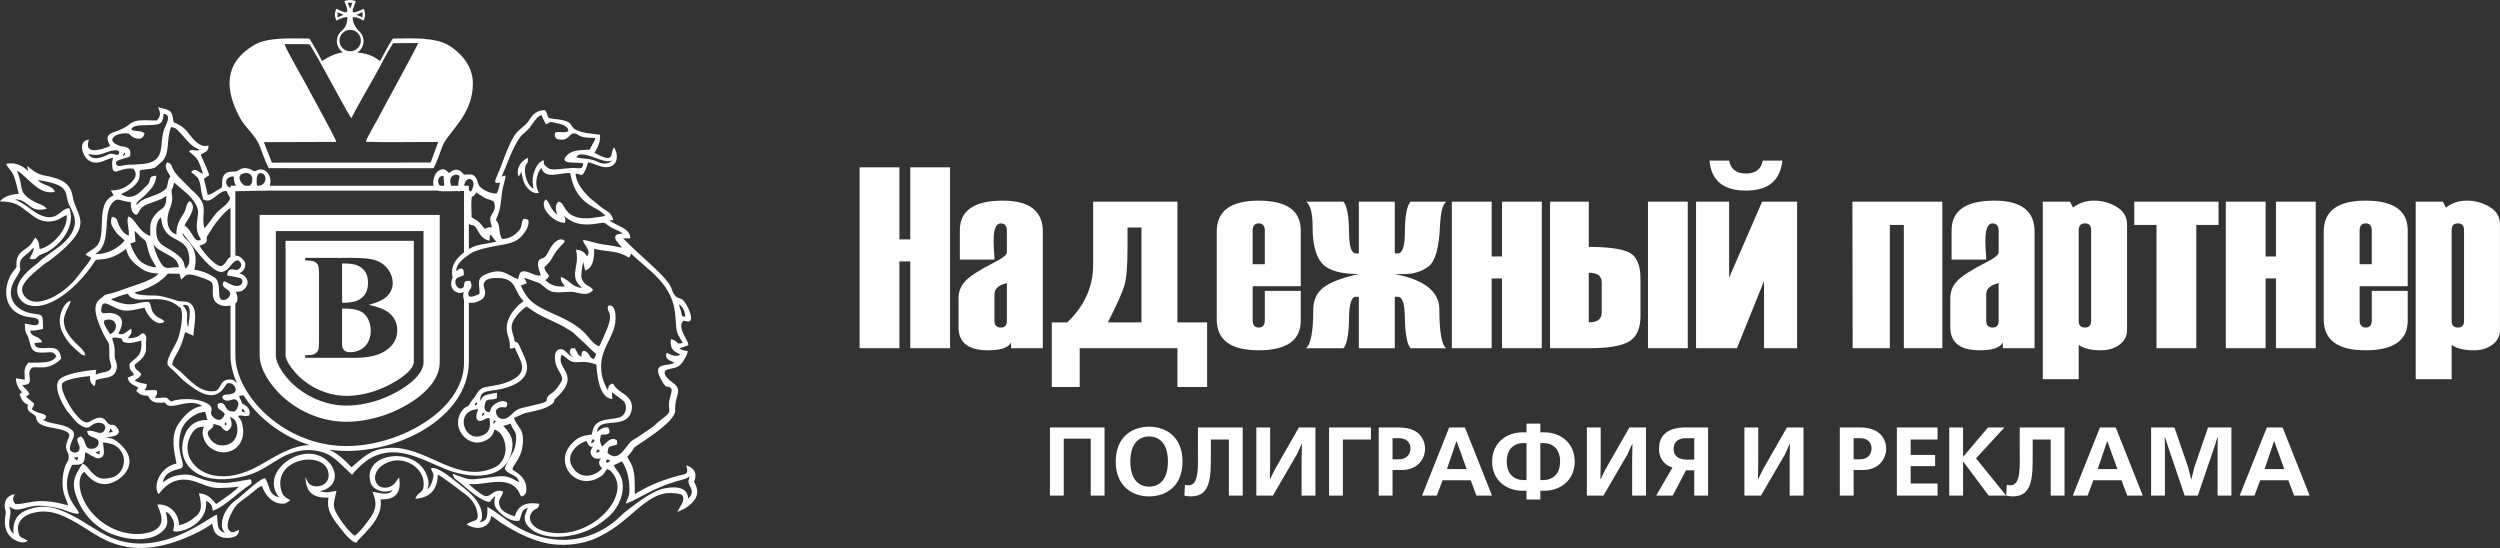 <?xml version="1.0" encoding="UTF-8"?>
<!DOCTYPE svg PUBLIC "-//W3C//DTD SVG 1.1//EN" "http://www.w3.org/Graphics/SVG/1.1/DTD/svg11.dtd">
<!-- Creator: CorelDRAW 2020 (64-Bit) -->
<svg xmlns="http://www.w3.org/2000/svg" xml:space="preserve" width="197.911mm" height="43.387mm" version="1.1" style="shape-rendering:geometricPrecision; text-rendering:geometricPrecision; image-rendering:optimizeQuality; fill-rule:evenodd; clip-rule:evenodd"
viewBox="0 0 4558.1 999.25"
 xmlns:xlink="http://www.w3.org/1999/xlink"
 xmlns:xodm="http://www.corel.com/coreldraw/odm/2003">
 <rect x="0" y="0" width="4558.1" height="999.25" fill="#333333" stroke="none"/>
 <defs>
  <style type="text/css">
   <![CDATA[
    .fil1 {fill:#FEFEFE}
    .fil0 {fill:#FEFEFE;fill-rule:nonzero}
   ]]>
  </style>
 </defs>
 <g id="Слой_x0020_1">
  <g id="_2724953871728">
   <path class="fil0" d="M1732.2 634.89l-72.57 0 0 -158.32 -19.79 0 0 158.32 -72.57 0 0 -329.84 72.57 0 0 131.47 19.79 0 0 -131.47 72.57 0 0 329.84zm169.08 0l-57.88 0 0 -10.37c-4.95,9.42 -19.01,14.14 -42.09,14.14 -35.73,0 -53.64,-13.98 -53.64,-41.94l0 -53.64c0,-11.94 4.32,-22.38 13.04,-31.34 8.64,-8.87 26.07,-20.03 52.3,-33.37 15.16,-7.7 22.78,-13.82 22.78,-18.38l0 -39.58c0,-8.72 -3.77,-13.12 -11.31,-13.12 -8.64,0 -12.88,10.68 -12.88,31.96 0,3.85 0.16,9.5 0.63,17.04 0.63,7.54 0.94,13.19 0.94,17.04l-63.14 0 0 -53.4c0,-36.05 26.08,-54.11 78.14,-54.11 48.77,0 73.12,18.77 73.12,56.39l0 212.67zm-65.5 -49.87l0 -68.87c-15.08,3.69 -22.62,10.44 -22.62,20.26l0 48.61c0,8.09 3.93,12.17 11.78,12.17 7.22,0 10.84,-4.08 10.84,-12.17zm365.11 120.55l-54.19 0 0 -70.68 -178.12 0 0 70.68 -50.89 0 0 -117.8 28.27 0c31.41,-30.08 47.12,-65.11 47.12,-105.16l0 -114.9 153.61 0 0 220.05 54.19 0 0 117.8zm-119.69 -117.8l0 -172.93 -25.45 0 0 37.07c0,32.83 -1.88,55.68 -5.65,68.48 -3.77,12.88 -13.82,35.26 -30.24,67.38l61.34 0zm290.34 -65.97l-87.64 0 0 61.88c0,9.03 3.69,13.51 11.15,13.51 7.3,0 11,-4.47 11,-13.51l0 -53.4 65.5 0 0 54.27c0,36.05 -25.6,54.11 -76.88,54.11 -50.81,0 -76.26,-18.77 -76.26,-56.39l0 -160.05c0,-37.62 25.44,-56.39 76.26,-56.39 51.28,0 76.88,18.06 76.88,54.11l0 101.86zm-65.5 -40.05l0 -61.34c0,-8.72 -3.69,-13.12 -11,-13.12 -7.46,0 -11.15,4.4 -11.15,13.12l0 61.34 22.15 0zm75.39 -114.03l68.09 0c6.44,7.54 9.82,26.15 10.13,56 0.16,25.52 4.24,38.25 12.25,38.25l5.65 0 0 -94.24 65.5 0 0 94.24 5.66 0c8.32,0 12.56,-12.65 12.72,-38.01 0.16,-29.84 3.61,-48.54 10.29,-56.23l65.1 0c-6.52,5.03 -10.29,19.63 -11.31,43.75 -1.73,40.68 -8.8,65.57 -21.28,74.61 -12.41,9.03 -26.86,13.59 -43.19,13.59l-17.98 0c54.19,10.44 81.28,31.96 81.28,64.63 0,41.07 4.16,64.63 12.49,70.6l-65.1 0c-6.36,-7.54 -9.82,-26.07 -10.29,-55.6 -0.31,-25.44 -4.56,-38.17 -12.72,-38.17l-5.66 0 0 93.77 -65.5 0 0 -93.77 -5.65 0c-7.85,0 -11.94,12.72 -12.25,38.17 -0.31,29.53 -3.69,48.06 -10.13,55.6l-68.09 0c8.64,-7.54 12.96,-31.02 12.96,-70.6 0,-17.04 6.2,-30.39 18.69,-40.13 12.49,-9.74 34.01,-17.91 64.48,-24.5 -33.22,0 -55.6,-6.52 -67.15,-19.48 -11.47,-12.96 -17.2,-35.18 -17.2,-66.68 0,-24.66 -3.93,-39.97 -11.78,-45.79zm429.66 267.17l-72.57 0 0 -127.23 -18.85 0 0 127.23 -72.57 0 0 -267.17 72.57 0 0 99.9 18.85 0 0 -99.9 72.57 0 0 267.17zm266.15 0l-72.57 0 0 -267.17 72.57 0 0 267.17zm-251.15 0l0 -267.17 70.68 0 0 82.46c35.81,0 60.47,3.46 73.98,10.37 13.51,6.91 20.26,22.93 20.26,48.06l0 67.85c0,22.22 -6.75,37.54 -20.26,45.86 -13.59,8.4 -38.32,12.57 -74.22,12.57l-70.45 0zm94.24 -64.63l0 -55.45c0,-11.7 -7.85,-17.51 -23.56,-17.51l0 90.47c15.71,0 23.56,-5.81 23.56,-17.51zm171.99 64.63l0 -267.17 60.32 0 0 138.53 60.16 -138.53 63.77 0 0 267.17 -60.31 0 0 -122.43 -49.4 122.43 -74.53 0zm157.38 -342.09c-3.69,36.44 -25.84,54.66 -66.44,54.66 -41.07,0 -63.22,-18.22 -66.44,-54.66l35.81 0c2.9,15.7 13.12,23.56 30.63,23.56 17.67,0 27.88,-7.85 30.63,-23.56l35.81 0zm291.67 342.09l-70.21 0 0 -224.76 -25.45 0 0 224.76 -67.85 0 -0.47 -267.17 163.98 0 0 267.17zm168.14 0l-57.88 0 0 -10.37c-4.95,9.42 -19.01,14.14 -42.09,14.14 -35.73,0 -53.64,-13.98 -53.64,-41.94l0 -53.64c0,-11.94 4.32,-22.38 13.04,-31.34 8.64,-8.87 26.07,-20.03 52.3,-33.37 15.16,-7.7 22.78,-13.82 22.78,-18.38l0 -39.58c0,-8.72 -3.77,-13.12 -11.31,-13.12 -8.64,0 -12.88,10.68 -12.88,31.96 0,3.85 0.16,9.5 0.63,17.04 0.63,7.54 0.94,13.19 0.94,17.04l-63.14 0 0 -53.4c0,-36.05 26.08,-54.11 78.14,-54.11 48.77,0 73.12,18.77 73.12,56.39l0 212.67zm-65.5 -49.87l0 -68.87c-15.08,3.69 -22.62,10.44 -22.62,20.26l0 48.61c0,8.09 3.93,12.17 11.78,12.17 7.22,0 10.84,-4.08 10.84,-12.17zm146 43.74l0 62.67 -65.5 0 0 -323.72 49.56 0 5.58 10.76c10.76,-8.4 23.48,-12.64 38.17,-12.64 14.92,0 28.66,3.77 41.31,11.31 12.64,7.46 19.01,18.3 19.01,32.43l0 192.02c0,11.23 -4.63,20.18 -13.82,26.94 -9.19,6.76 -20.42,10.13 -33.54,10.13 -18.3,0 -31.88,-3.3 -40.76,-9.9zm22.62 -43.74l0 -165.55c0,-8.09 -3.69,-12.17 -11.15,-12.17 -7.62,0 -11.47,4.09 -11.47,12.17l0 166.02c0,7.78 3.85,11.7 11.47,11.7 7.46,0 11.15,-4.08 11.15,-12.17zm232.3 -174.9l-40.52 0 0 224.76 -72.57 0 0 -224.76 -40.52 0 0 -42.41 153.61 0 0 42.41zm177.25 224.76l-72.57 0 0 -127.23 -18.85 0 0 127.23 -72.57 0 0 -267.17 72.57 0 0 99.9 18.85 0 0 -99.9 72.57 0 0 267.17zm167.67 -113.09l-87.64 0 0 61.88c0,9.03 3.69,13.51 11.15,13.51 7.3,0 11,-4.47 11,-13.51l0 -53.4 65.5 0 0 54.27c0,36.05 -25.6,54.11 -76.88,54.11 -50.81,0 -76.26,-18.77 -76.26,-56.39l0 -160.05c0,-37.62 25.44,-56.39 76.26,-56.39 51.28,0 76.88,18.06 76.88,54.11l0 101.86zm-65.5 -40.05l0 -61.34c0,-8.72 -3.69,-13.12 -11,-13.12 -7.46,0 -11.15,4.4 -11.15,13.12l0 61.34 22.15 0zm145.6 147.01l0 62.67 -65.5 0 0 -323.72 49.56 0 5.58 10.76c10.76,-8.4 23.48,-12.64 38.17,-12.64 14.92,0 28.66,3.77 41.31,11.31 12.64,7.46 19,18.3 19,32.43l0 192.02c0,11.23 -4.63,20.18 -13.82,26.94 -9.19,6.76 -20.42,10.13 -33.53,10.13 -18.3,0 -31.89,-3.3 -40.76,-9.9zm22.62 -43.74l0 -165.55c0,-8.09 -3.69,-12.17 -11.15,-12.17 -7.62,0 -11.47,4.09 -11.47,12.17l0 166.02c0,7.78 3.85,11.7 11.47,11.7 7.46,0 11.15,-4.08 11.15,-12.17z"/>
   <path class="fil1" d="M655.63 57.63c4.47,4.41 7.25,10.55 7.25,17.34 0,8.73 -4.59,16.39 -11.49,20.69 21.6,2.37 29.18,6.96 41.66,15.55 3.53,-6.8 19.95,-37.3 23.5,-40.9 33.92,-0.46 75.92,-2.73 101.23,12.11 19.55,11.46 43.99,35.65 44.4,68.48 0.73,59.39 -45.31,89.16 -55.64,115.99 -4.59,11.91 -10.1,28.98 -15.98,39.82l-300.77 -0.11c-6.17,-12.71 -11.41,-27.3 -16.48,-40.73 -6.9,-18.31 -25.8,-32.71 -35.43,-50.35 -27.99,-51.3 -30.63,-100.58 25.78,-133.54 25.5,-14.9 67.18,-11.67 100.1,-11.67 3.71,3.81 20.21,34.24 23.57,40.99 12.14,-8.31 23.3,-13.44 37.81,-15.94 -6.62,-4.36 -11,-11.85 -11,-20.38 0,-4.92 1.54,-9.96 4.41,-13.98 1.24,-1.76 2.7,-3.35 4.35,-4.73l0.27 -0.27c4.07,-4.02 9.64,-8.44 10.43,-24.93 -0.75,0.07 -1.43,0.13 -2.05,0.19l-0.01 0 -0.3 0.03 0 -0.01c-6.78,0.58 -12.98,3.84 -17.99,6.35 -3.62,-8.96 -3.54,-13.28 -0.09,-21.79 10.08,5.25 15.47,7.02 18.07,6.59 5.89,-1.78 -3.5,-20.15 -3.57,-20.49 9.41,-2.85 12.97,-2.31 20.92,0.01 -1.99,8.62 -8.8,19.11 -3.86,20.34l0.22 0.05 0.12 0.02 0.01 0 0.26 0.03 0.14 0.01 0.14 0.01 0.15 0 0.15 0 0.01 0 0.31 -0.01 0.17 -0.01 0.02 -0 0.33 -0.03 0.19 -0.02 0.06 -0.01 0.29 -0.04 0.03 -0.01 0.2 -0.04 0.2 -0.04 0.19 -0.04 0.02 -0 0.21 -0.05 0.22 -0.05 0.03 -0.01 0.08 -0.02 0.35 -0.09 0.23 -0.06 0.18 -0.05 0.07 -0.02 0.24 -0.07 0.26 -0.08 0.03 -0.01 0.23 -0.07 0.26 -0.09 0.11 -0.04 0.44 -0.15 0.29 -0.1 0.29 -0.1 0.03 -0.01 0.26 -0.1 0.3 -0.11 0.3 -0.12 0.03 -0.01 0.28 -0.11 0.32 -0.13 0.32 -0.13 0.03 -0.01 0.3 -0.12 0.34 -0.14 0.34 -0.15 0.03 -0.01 0.32 -0.14 0.35 -0.15 0.36 -0.16 0.03 -0.01 0.34 -0.15 0.76 -0.34 0.02 -0.01 0.37 -0.17 0.4 -0.18 0.15 -0.07 0.53 -0.25 0.97 -0.47 0.01 -0.01 1.3 -0.64 0.01 -0 1.37 -0.69 0 -0 0.47 -0.24 0.48 -0.25 0.49 -0.25c3.45,8.5 3.53,12.82 -0.09,21.79l-0.24 -0.12 -0.02 -0.01 -0.23 -0.11 -0.03 -0.01 -0.21 -0.11 -0.06 -0.03 -0.19 -0.1 -0.07 -0.04 -0.18 -0.09 -0.09 -0.05 -0.16 -0.08 -0.11 -0.06 -0.14 -0.07 -0.13 -0.06 -0.12 -0.06 -0.15 -0.08 -0.1 -0.05 -0.17 -0.09 -0.09 -0.04 -0.19 -0.09 -0.06 -0.04 -0.21 -0.11 -0.05 -0.02 -0.23 -0.12 -0.03 -0.01 -0.25 -0.13 -0.01 -0 -0.26 -0.13 -0.01 -0 -0.26 -0.13 -0.03 -0.02 -0.23 -0.12 -0.05 -0.03 -0.22 -0.1 -0.07 -0.03 -0.2 -0.1 -0.09 -0.05 -0.18 -0.08 -0.11 -0.06 -0.16 -0.07 -0.13 -0.07 -0.14 -0.06 -0.16 -0.07 -0.12 -0.05 -0.18 -0.09 -0.1 -0.05 -0.2 -0.09 -0.08 -0.04 -0.22 -0.1 -0.06 -0.03 -0.24 -0.11 -0.04 -0.02 -0.26 -0.12 -0.01 -0 -0.29 -0.12 -0 -0 -0.57 -0.24 -0.05 -0.02 -0.24 -0.1 -0.06 -0.03 -0.22 -0.09 -0.09 -0.03 -0.2 -0.08 -0.11 -0.05 -0.18 -0.07 -0.14 -0.05 -0.16 -0.06 -0.16 -0.06 -0.14 -0.05 -0.18 -0.06 -0.12 -0.04 -0.3 -0.1 -0.22 -0.08 -0.07 -0.02 -0.25 -0.09 -0.05 -0.01 -0.27 -0.09 -0.03 -0.01 -0.29 -0.09 -0 -0 -0.3 -0.09 -0.02 -0 -0.29 -0.09 -0.03 -0.01 -0.27 -0.07 -0.61 -0.16 -0.11 -0.03 -0.2 -0.05 -0.31 -0.07 -0.15 -0.03 -0.15 -0.03 -0.18 -0.03 -0.14 -0.03 -0.2 -0.04 -0.11 -0.02 -0.23 -0.04 -0.09 -0.01 -0.25 -0.05 -0.07 -0.01 -0.27 -0.04 -0.04 -0.01 -0.3 -0.04 -0.02 -0 -0.32 -0.04 -0 0 -0.31 -0.03 -0.03 -0 -0.29 -0.03 -0.05 -0 -0.26 -0.02 -0.32 -0.02 -0.1 -0 -0.22 -0.01 -0.32 -0.01c-0.51,-0.01 -1.02,0 -1.54,0.03 -0.19,11.25 4.88,18.87 12.49,26.4zm-135.01 381.38l0 208.68c0,11.42 17.13,31.81 25.06,39.25 21.21,19.89 49.43,32.67 78.52,34.59 20.39,1.35 42.28,-2.81 61.53,-9.39 19.13,-6.53 62.95,-28.23 68.56,-49.51 0.12,-0.45 0.21,-0.94 0.21,-1.41l0 -222.21 -233.88 0zm-17.71 -17.7l0 226.38c0,17.57 18.53,40.78 30.66,52.16 24.2,22.69 56.29,37.16 89.47,39.35 22.71,1.5 46.97,-2.97 68.42,-10.3 25.75,-8.8 72.38,-33.02 79.95,-61.74 0.51,-1.93 0.79,-3.94 0.79,-5.94l0 -239.92 -269.29 0zm-29.51 -29.51l0 255.9c0,26.91 21.18,56.06 39.98,73.69 29.18,27.37 67.73,44.63 107.72,47.27 26.61,1.76 54.76,-3.23 79.9,-11.82 36.48,-12.47 88.35,-41.98 98.95,-82.14 1.16,-4.4 1.77,-8.91 1.77,-13.46l0 -269.43 -328.32 0zm-44.27 -43.17l0 117.48c4.65,-0.15 7.64,1.15 11.88,5.01 3.37,3.06 6.75,7.02 6.28,11.9 -0.67,6.87 -3.86,12.18 -10.4,14.76 -0.21,0.08 -0.42,0.16 -0.63,0.24 6.55,2.08 13.16,7 14.78,13.9 1.83,7.8 -3.6,14.2 -9.57,18.39l-0.21 0.15 -0.25 0.07c-1.97,0.52 -3.96,1.03 -5.99,1.26 -1.77,0.2 -3.64,0.23 -5.5,0.2 1.42,2.06 2.33,4.57 2.84,6.88 0.85,3.86 1.21,10.97 -2.35,13.69 -0.28,0.22 -0.58,0.43 -0.88,0.63l0 94.52c0,40.09 25.67,79.45 53.97,105.98 36.65,34.37 84.86,55.83 135.07,59.14 32.46,2.14 66.45,-3.62 97.13,-14.1 51.79,-17.69 112.6,-56.48 127.44,-112.73 2.13,-8.09 3.23,-16.39 3.23,-24.75l0 -115.19c-0.72,-1.28 -1.21,-2.8 -1.43,-4.58l-0 -0.03 -0 -0.03c-0.23,-2.91 0.07,-6.03 0.98,-8.92 -3.39,1.61 -7.3,2 -11.09,0.98 -4.86,-1.3 -8.8,-4.72 -10.7,-9.39 -2.4,-5.94 -1.08,-12.48 1.57,-18.09 -1.28,-4.27 -1.29,-9.11 -1.08,-13.5l0 -0.06 0.01 -0.06c1.29,-9.76 6.47,-18.07 13.31,-24.94 2.59,-2.6 5.38,-4.96 8.31,-7.16l0.14 -0.1 0 -111.82c-2.63,-0.25 -5.81,-0.25 -7.85,-0.22l-0.05 0.95 -1.54 -0.19c-1.21,-0.16 -2.42,-0.37 -3.62,-0.64 -3.82,0.12 -7.63,0.27 -11.45,0.39 -3.91,0.12 -7.84,0.2 -11.75,0.13 -3.39,-0.06 -6.89,-0.22 -10.24,-0.74l-0.54 -0.09 -0.33 -0.4 -310.75 0 -0.09 0.13 -12.8 0.03 -45.82 0.95zm-8.86 119.74l0 -89.11 -0.16 0.08c-2.88,1.49 -5.84,4.09 -8.19,6.3 -3.32,3.12 -6.44,6.51 -9.43,9.94 -4.6,5.28 -9.06,10.86 -13.14,16.55l-12.15 19.37c-0.15,0.33 -0.23,0.68 -0.28,1.03 -0.14,1.08 0.06,2.31 0.13,3.4 0.11,1.56 0.04,3.01 -0.61,4.46 -1.88,4.2 -8.16,6.31 -12.74,7.49 0.47,0.87 1,1.73 1.51,2.54 1.2,1.9 2.49,3.75 3.83,5.56 3.31,4.49 6.93,8.83 10.73,12.91 4.22,4.53 17.26,17.75 24.32,16.28 2.55,-1.52 4.77,-3.31 6.57,-5.69 1.37,-1.8 2.34,-3.77 3.58,-5.64 1.69,-2.56 3.67,-4.25 6.03,-5.47zm0 -125.9l0 -3.79 9.92 0c-3.22,-5.21 -3.79,-10.04 -3.8,-16.95 -3.59,-0.15 -7.41,0.45 -10.3,2.66 -2.31,1.77 -3.68,4.34 -3.84,7.24 -0.22,3.89 1.79,7.6 5.12,9.61 0.92,0.55 1.9,0.96 2.9,1.24zm26.51 -3.79l8.06 0c1.77,-1.1 3.07,-2.92 4.01,-4.86 1.67,-4.67 1.89,-10.81 -1.45,-14.83 -2.54,-3.06 -6.36,-3.84 -10.17,-3.46 -3.94,0.39 -8.76,1.74 -10.15,5.94 -1.37,4.12 1.04,9.12 3.61,12.26 1.53,1.87 3.68,3.8 6.09,4.95zm23.45 0l1.52 0c2.46,-0.13 4.84,-0.91 6.93,-2.43 2.81,-2.05 4.73,-5.22 5.24,-8.66 0.57,-3.79 -0.63,-7.42 -3.29,-10.15 -2.49,-1.32 -6.16,-2.78 -8.76,-1.04 -4.98,3.34 -4.19,16.03 -3.39,22.08 0.58,0.1 1.17,0.16 1.76,0.19zm21.9 0l299.14 0 -1.4 -1.69 -0.04 -0.44c-0.26,-2.75 -0.09,-5.58 0.38,-8.3 0.93,-5.36 3.52,-12.42 7.98,-15.84 4.29,-3.29 9.32,-5.25 14.36,-2.33 1.61,0.93 2.96,2.2 4.22,3.55 0.55,0.59 1.18,1.35 1.82,1.99 5.41,-4.68 12.43,-8.44 19.4,-4.63 2.14,1.17 3.89,2.83 5.52,4.63 0.39,0.43 1.88,2.21 2.5,2.68 2.53,0.12 4.98,-0.05 7.51,-0.2 2.27,-0.13 4.61,-0.23 6.83,0.34 2.61,0.67 4.62,2.15 6.34,4.19 1.87,2.21 2.97,5.09 3.89,7.8 0.9,2.67 1.93,6.62 3.65,8.83 6.12,7.93 20.79,13.65 30.87,13.68 3.7,-4.98 5.29,-13.7 6.46,-20.2 -0.56,0.09 -1.11,0.2 -1.66,0.34 -0.79,0.19 -1.59,0.42 -2.41,0.5 -1.32,0.13 -2.5,-0.19 -3.72,-0.64l-0.65 -0.24 -0.22 -0.66c-0.52,-1.55 0.71,-4.9 1.25,-6.4 1.12,-3.15 2.44,-6.27 3.75,-9.35 1.04,-2.44 2.1,-4.86 3.15,-7.3 0.76,-1.77 1.55,-3.56 2.22,-5.37 7.01,-18.88 13.79,-38.52 24.26,-55.81 3.1,-5.12 7.23,-9.14 11.73,-13.02 4.1,-3.54 8.47,-6.93 12.06,-10.99 1.2,-1.36 2.31,-2.79 3.28,-4.31l0.02 -0.06 0.05 -0.07 0.04 -0.08 0.06 -0.06c0.23,-0.38 0.46,-0.74 0.7,-1.11l0.05 -0.08c6.62,-11.02 14.39,-16.81 27.53,-17.26l0.82 -0.03 0.44 0.68c1.69,2.59 2.91,5.17 3.75,8.14 0.33,1.17 0.7,3.22 1.34,4.2 0.67,1.03 2.06,1.5 3.18,1.82 3.16,0.89 7.08,1.24 10.35,1.56 6.8,0.67 16.04,1.84 22.2,5 3.61,1.85 5.37,3.87 7.4,7.26 1.83,3.05 3.1,4.79 6.34,6.55 13.03,7.08 29.45,7.43 43.86,9.51l1.09 0.16 0.13 1.1c1.3,10.67 -4.03,22.98 -10.24,31.67 4.01,2.3 8.15,4.52 12.39,6.36 2.78,1.21 5.8,2.36 8.77,2.95 2.72,0.54 6.14,0.78 8.18,-1.48 3.14,-3.48 2.41,-11.09 5.21,-15.48l1.29 -2.03 1.18 2.09c6.52,11.54 5.93,28.62 -8.8,33.12 -2.66,0.82 -5.38,1.11 -8.16,0.97 -10.95,-0.56 -20.76,-7.43 -31.69,-8.84 -1.49,6.78 -4.56,14.38 -8.14,20.11 -2.07,3.31 -4.04,3.21 -7.45,1.87 -2.69,-1.05 -4.49,-1.52 -7.14,-1.35 1.63,18.28 14.59,33.29 27.49,45.29l21.46 17.5c1.97,1.39 4,2.63 6.07,3.86 1.76,1.05 3.53,2.1 5.14,3.36 4.29,3.36 6.5,7.7 8.29,12.76l0.62 1.75 -7.12 0.66c1.74,1.48 3.76,2.75 5.64,3.84 3.45,1.99 7.09,3.69 10.67,5.45 7.05,3.46 16.97,8.28 20.18,15.92 0.81,1.92 1.17,3.94 1.11,6.01l-0.04 1.39 -1.39 0.01c-2.94,0.03 -5.88,-0.01 -8.81,0.03 -0.41,0.01 -1.64,0.02 -2.53,0.11 0.6,0.68 1.5,1.55 1.8,1.84 2.05,1.99 4.1,3.95 6.1,5.99 18.13,18.53 38.38,34.81 56.69,53.16 4.31,4.32 8.57,8.76 12.55,13.4 2.51,2.93 4.97,5.99 7.08,9.22 1.35,2.05 2.54,4.18 3.5,6.44 0.68,1.6 1.2,3.21 1.76,4.84 1.32,3.85 2.88,6.45 5.47,9.62 1.31,1.61 2.61,2.95 4.6,3.63 1,0.35 2.05,0.57 3.07,0.88 1.6,0.5 3.09,1.15 4.56,1.97 4.43,2.47 9.72,12.4 11.82,16.91 2.17,4.67 7.96,18.27 3,22.58 -0.88,0.76 -1.96,1.11 -3.1,1.17l-0.17 0.01 -5.46 -0.98c-1.09,-0.15 -2.18,-0.31 -3.27,-0.42 -0.11,-0.01 -0.26,-0.03 -0.43,-0.04 -0.09,0.53 -0.29,0.97 -0.76,1.53l-0.04 0.04 -0.04 0.04c-0.95,0.98 -1.67,2.12 -2.15,3.4 -2.09,5.63 0.88,13.3 3.24,18.44 1.81,3.94 3.9,7.71 5.9,11.55 1.13,2.18 3.22,6.1 3.23,8.56l0 1.01 -0.95 0.35c-2.91,1.08 -5.63,2.3 -8.63,3.17l-6.32 1.83c0.92,1.07 1.95,2.03 3.19,2.72 2.69,1.49 7.1,1.9 10.12,2.31l1.46 0.2 -0.23 1.45c-0.66,4.21 -2.95,8.89 -5.1,12.54 -2.32,3.94 -6.08,9.39 -9.69,12.27 -5.71,5.32 -14.73,4.97 -21.82,7.42 -2.18,0.76 -4.64,2.07 -5.22,4.51 -1.41,5.88 7.95,14.81 12.33,17.73 5.33,3.56 11.3,8.31 12.1,15.13 0.56,4.76 -1.44,10.34 -2.68,14.91 -2.01,7.43 -2.94,14.14 -2.47,21.87 0.65,10.8 -16.54,25.67 -24.07,31.93 -8.95,7.46 -18.51,14.33 -28.18,20.83 -4.03,2.7 -8.06,5.4 -12.08,8.12 -2.32,1.57 -4.66,3.14 -6.94,4.77 -1.34,0.95 -3.61,2.49 -4.47,3.94 -0.3,0.51 -0.56,1.08 -0.84,1.61 -0.51,0.98 -1.08,1.91 -1.7,2.82 -2.61,3.85 -5.99,7.62 -9.17,11.06 1.6,3.36 3.46,6.37 5.34,9.6 1.48,2.54 2.77,5.07 3.81,7.83 1.41,3.73 2.31,7.65 2.95,11.58 1.2,7.26 1.51,14.48 1.56,21.82 0.04,5.68 -0.04,11.35 0.14,17.02 0.4,-0.2 0.79,-0.42 1.16,-0.62 1.56,-0.86 3.09,-1.78 4.62,-2.69 4.86,-2.89 9.73,-5.66 14.77,-8.25 18.55,-9.5 38.55,-16.42 58.66,-21.79 3.29,-0.88 6.65,-1.51 9.91,-2.42 1.72,-0.48 4,-1.19 5.2,-2.6 2.24,-2.62 0.85,-8.44 0.13,-11.37l-0.66 -2.67 2.57 0.98c9.8,3.71 15.84,11.22 13.79,22.11 -0.27,1.44 -0.65,2.91 -1.29,4.23 -0.19,0.4 -0.65,1.1 -0.77,1.47 -0.2,0.65 1.63,4.71 1.89,5.32 2.1,4.86 3.68,7.81 3.84,13.35 0.53,17.38 -18.51,30.45 -32.8,36.16l-3.5 1.4 1.67 -3.38c3.57,-7.24 11.09,-15.43 8.75,-24.07 -0.26,-0.98 -0.71,-1.85 -1.39,-2.6 -1.8,-2.01 -4.96,-2.83 -7.52,-3.27 -3.8,-0.65 -7.83,-0.76 -11.68,-0.99 -6.08,-0.36 -12.06,0.28 -17.94,1.84 -9.08,2.42 -17.43,6.91 -25.18,12.13 -8.67,5.84 -16.77,12.67 -24.7,19.46 -8.75,7.49 -17.4,15.06 -26.51,22.11 -9.67,7.49 -19.77,14.35 -30.66,19.96 -24,14.42 -54.75,20.18 -82.49,18.56 -10.92,-0.64 -21.81,-2.41 -32.32,-5.48 -15.49,-4.52 -30.02,-10.8 -44.24,-18.39 -8.99,-4.79 -17.74,-10.01 -26.41,-15.35 -3.25,-2 -6.28,-4.46 -9.3,-6.78 -2.85,-2.19 -6.09,-4.65 -9.43,-6.26 -0.93,7.04 -4.03,13.48 -10.13,17.57 -9.88,6.63 -23.01,4.32 -32.86,-1.09l-1.96 -1.08 1.78 -1.34c2.81,-2.11 5.87,-3.21 9.17,-4.26 2.24,-0.71 5.11,-1.52 6.91,-3.09 1.68,-1.46 2.27,-3.45 2.43,-5.62 0.31,-4.15 -0.95,-9.28 -2.08,-13.23 -0.95,-3.31 -2.45,-6.52 -4.19,-9.49 -3.31,-5.65 -8.66,-12.3 -14.01,-16.16 -3.44,-2.49 -6.83,-5.16 -10.21,-7.74 -5.44,-4.15 -10.88,-8.29 -16.38,-12.38 -5.63,-4.18 -11.32,-8.35 -17.14,-12.27 -2.15,-1.45 -4.35,-2.89 -6.6,-4.19 -0.58,-0.34 -1.37,-0.79 -2.16,-1.18 -0.49,25.18 -12.16,41.33 -38.58,43.88l-2.44 0.23 0.97 -2.25c0.97,-2.25 2.26,-4.17 4,-5.9 1.35,-1.33 2.84,-2.41 4.3,-3.59 1.55,-1.25 2.83,-2.49 3.82,-4.24 1.39,-2.46 1.93,-5.43 2.16,-8.21 0.56,-6.75 -0.76,-13.48 -3.74,-19.56 -9.41,-19.22 -33.74,-30.4 -54.46,-24.92 -11.22,2.97 -22.87,9.2 -28.05,20.13 -3.35,7.07 -3.45,15.82 1.66,22.1 4.74,5.83 12.08,7.16 19.16,5.7 8.21,-1.68 12.63,-6.65 17.11,-13.28l3.49 -5.15 0.5 3.77c1.27,9.73 0.89,21.07 -6.46,28.48 -7.04,7.09 -18.26,8.35 -27.9,8.06 1.18,7.22 0.6,14.36 -1.52,21.41 -2.19,7.27 -5.88,14.02 -10.19,20.23 -5.19,7.47 -11.32,14.22 -17.59,20.79 -2.73,2.86 -5.5,5.7 -8.2,8.59 -2.17,2.32 -4.36,4.74 -6.26,7.29l-0.61 0.82 -0.98 -0.31c-11.8,-3.7 -26.44,-24.51 -34,-34.34 -5.13,-6.67 -9.97,-13.57 -13.08,-21.45 -3.4,-8.6 -4.27,-17.3 -2.39,-26.25 -21.31,0.85 -38.46,-5.13 -41.24,-29.28l-0.96 -8.39 3.7 7.59c1.79,3.68 4.15,6.41 8.04,7.97 5.74,2.3 13.01,1.97 18.67,-0.42 7.01,-2.96 11.18,-8.7 12.09,-16.23 0.23,-7.32 -1.77,-14.3 -6.77,-19.78 -5.45,-5.97 -13.38,-9.09 -21.22,-10.29 -8.94,-1.37 -18.49,-0.4 -27.08,2.33 -9.6,3.04 -18.78,8.51 -25.07,16.48 -7.89,10 -9.7,21.98 -6.91,34.25 2.42,10.65 5.91,14.27 15.21,19.5l2.14 1.2 -8.97 5.53 -0.25 0.05c-19.88,4.08 -37.27,-13.72 -42.54,-31.51 -5.39,0.86 -9.06,4.6 -13.14,8 -4.12,3.42 -8.34,6.69 -12.52,10.03 -4.74,3.79 -9.86,7.07 -14.56,10.87 -3.3,2.67 -6.19,5.53 -8.71,8.96 -6.65,9.05 -22.04,36.77 -8.14,45.27 3.96,2.42 9.14,-0.91 12.93,-2.35l2.06 -0.78 -0.11 2.2c-0.07,1.46 -0.45,2.85 -1.13,4.13 -3.23,6.08 -12.11,8 -18.39,8.2 -3.78,0.12 -7.84,-0.27 -11.46,-1.39 -14.27,-4.39 -14.66,-12.9 -18.03,-24.85 -6.24,5.02 -13.65,9.39 -20.6,13.14 -9.61,5.18 -19.65,9.76 -29.78,13.83 -7,2.81 -14.11,5.4 -21.3,7.69 -6.56,2.09 -13.24,3.97 -19.97,5.41 -40.73,8.72 -75.7,5.05 -112.21,-14.96 -7.35,-4.03 -14.49,-8.56 -21.59,-13.02 -7.93,-4.99 -15.87,-9.99 -24,-14.65 -13.26,-7.6 -28.38,-15.16 -43.49,-18.05 -6.67,-1.28 -13.69,-1.57 -20.45,-1.03 -20.1,1.6 -44.15,11.64 -39.97,35.96 0.54,3.13 1.35,7.76 3.98,9.9 1.21,0.99 2.87,1.68 4.28,2.31 2.48,1.11 4.81,2.25 7.13,3.68l2.02 1.24 -2.03 1.22c-4.88,2.95 -11.76,1.47 -16.74,-0.46 -3.85,-1.49 -8.09,-3.83 -11.17,-6.6 -12.21,-10.94 -13.4,-26.41 -10.65,-41.67 0.38,-2.1 0.88,-4.77 0.19,-6.85 -0.28,-0.85 -0.62,-1.66 -0.88,-2.53 -0.45,-1.55 -0.68,-3.15 -0.82,-4.75 -0.96,-10.84 4.58,-19.99 15.3,-22.62l2.91 -0.71 -1.26 2.72c-3.02,6.55 -1.87,10.4 2.6,15.36 4.59,0.33 10.24,-0.64 14.7,-1.39 6.64,-1.12 13.24,-2.43 19.93,-3.3 5.07,-0.65 10.24,-1.08 15.36,-0.9 11.63,0.41 22.81,2.06 34.1,4.83 3.99,0.98 7.95,2.08 11.89,3.24 -0.48,-2.36 -1.19,-4.63 -2.04,-6.92 -1.7,-4.55 -3.67,-8.85 -5.09,-13.53 -2.03,-6.71 -2.84,-13.47 -2.91,-20.47 -0.15,-14.16 2.49,-30.21 10.8,-42.03 -0.01,-0.91 0.08,-1.87 0.15,-2.76 0.09,-1.34 0.19,-2.67 0.18,-4.01 -0,-1.49 -0.11,-3.25 -0.67,-4.64 -0.56,-1.38 -1.25,-2.65 -1.9,-3.98 -1.23,-2.5 -1.84,-4.65 -2.11,-7.44 -0.49,-4.94 1.07,-9.24 3.03,-13.66 1.14,-2.57 3.27,-6.65 2.87,-9.51 -0.46,-3.27 -4.18,-5.27 -6.87,-6.48 -3.23,-1.45 -6.8,-2.49 -10.22,-3.36 -5.34,-1.36 -10.81,-2.38 -16.24,-3.28 -7.8,-1.29 -19.35,-4.02 -24.45,-10.75 -1.32,-1.75 -2.14,-3.66 -2.5,-5.82 -0.12,-0.7 -0.18,-1.39 -0.23,-2.1 -0.02,-0.21 -0.03,-0.66 -0.09,-0.9 -2,-2.61 -4.47,-4.36 -7.21,-6.12 -2.4,-1.54 -5.13,-3.15 -6.75,-5.55 -2.12,-3.15 -1.77,-6.86 -0.73,-10.3 -8.38,-3.68 -11.87,-9.17 -15.01,-17.9l-0.27 -0.75 0.49 -0.63c0.37,-0.47 0.91,-1.31 1.32,-1.71 0.21,-0.2 0.45,-0.35 0.68,-0.51 0.46,-0.31 0.91,-0.64 1.35,-0.97 0.14,-0.1 0.27,-0.21 0.41,-0.31 -2.5,-2.48 -4.71,-5.53 -6.38,-8.5 -2.64,-4.7 -4.36,-9.97 -4.58,-15.38l-0.07 -1.78 16.04 2.77c0.06,-3.32 -0.04,-6.59 -0.18,-9.92 -0.12,-2.8 -0.24,-5.67 0.21,-8.44 0.76,-4.71 3.16,-8.53 6.07,-12.22l0.42 -0.53 0.67 -0.02c4.8,-0.14 9.61,-0.06 14.41,-0.07 9.8,-0.02 24.97,-0.03 32.62,-7.06 1.52,-1.4 2.71,-3.02 3.6,-4.86 -1.58,-2.24 -3.62,-4.92 -6.04,-6.04 -1.61,-0.75 -3.44,-0.91 -5.18,-0.94 -2.99,-0.05 -6.11,0.23 -9.09,0.43 -4.66,0.31 -10,0.47 -14.59,-0.52 -3.16,-0.68 -6.01,-1.92 -8.21,-4.36 -2.39,-2.64 -3.57,-6.24 -4.53,-9.61 -1.31,-4.59 -2.38,-9.13 -3.94,-13.66 -0.73,-2.13 -1.46,-3.4 -2.64,-5.26 -1.11,-1.75 -1.73,-3.28 -2.23,-5.3 -0.51,-2.03 -0.65,-4.46 -0.78,-6.56 -0.12,-1.88 -0.18,-3.78 -0.32,-5.66l-0.13 -1.73 1.72 0.18c1.6,0.17 3.22,0.52 4.79,0.86 1.81,0.39 3.61,0.8 5.43,1.15 3.14,0.6 8.83,1.55 11.57,-0.58 1.75,-1.36 2,-3.77 1.91,-5.83 -0.05,-1.08 -0.33,-2.07 -0.98,-2.94 -1.35,-1.81 -4.04,-2.69 -6.15,-3.19 -3.24,-0.78 -6.71,-1.11 -10.02,-1.53 -2.99,-0.38 -6.05,-0.82 -8.94,-1.67 -21.09,-6.17 -32.93,-21.18 -33.18,-43.42 -0.12,-10.38 2.81,-22.04 7.93,-31.08 2.41,-4.26 5.38,-7.67 8.29,-11.54 0.91,-1.22 2.54,-3.31 2.63,-4.91 0.05,-0.94 -0.16,-2.12 -0.22,-3.08 -0.14,-2.19 0.03,-4.36 0.34,-6.54 0.93,-6.46 3.16,-11.61 8,-16.06 2.64,-2.43 5.7,-4.39 8.63,-6.45 3.33,-2.35 7.28,-5.09 9.73,-8.41 0.94,-1.27 1.74,-2.65 2.56,-4 1.29,-2.15 2.61,-4.26 4.01,-6.34l0.93 -1.37 1.23 1.11c1.59,1.42 2.87,3.04 3.82,4.96 1.13,2.28 1.7,4.76 2.08,7.26 0.38,2.48 0.61,5 0.87,7.5 6.05,-1.01 12.4,-4.36 17.33,-7.67 7.09,-4.75 13.61,-10.88 18.9,-17.56 7.99,-10.1 14.6,-23.4 13.28,-36.62 -1.93,0.58 -3.72,1.4 -5.53,2.4 -3.1,1.7 -5.97,3.64 -9.19,5.17 -4.44,2.12 -8.95,3.3 -13.83,3.86 -12.52,1.44 -23.45,-2.91 -33.34,-10.27 -5.76,-4.29 -11.39,-8.76 -17.18,-13 -4.14,-3.03 -8.42,-5.94 -13.11,-8.08 -8.37,-3.82 -17.38,-4.7 -26.48,-4.97l-3.13 -0.09 2.1 -2.32c7.31,-8.08 21.38,-10.65 32.19,-11.81 -2.58,-9.91 -4.77,-19.91 -8.04,-29.63 -1.58,-4.72 -3.69,-8.72 -6.73,-12.65 -2.07,-2.67 -4.64,-5.29 -6.26,-8.25 -0.41,-0.74 -0.76,-1.51 -1.03,-2.3l-0.56 -1.61 1.67 -0.3c12.47,-2.22 25.5,1.96 34.68,10.6 1.03,0.97 2.01,1.99 2.93,3.06l-0.92 -9.65 2.72 2.36c4.34,3.76 8.62,7.22 13.69,9.98 6.41,3.49 13.24,5.44 20.47,6.35l0.08 0.01 0.08 0.02c10.82,2.65 23.66,5.53 32.49,12.66 8.05,6.5 11.7,15.52 13.34,25.51 1.19,7.23 3.65,13.73 6.5,20.44 2.53,5.94 5.31,11.97 6.61,18.33 2.34,11.39 -0.94,21.03 -7.17,30.58 -4.79,7.34 -10.99,14.09 -17.25,20.19 -9.4,9.17 -19.72,17.62 -30.12,25.62 -1.63,1.25 -3.26,2.29 -5.02,3.34 -2.38,1.42 -4.4,2.77 -6.54,4.56 -11.05,9.21 -35.09,27.34 -38.91,41.22 -1.47,5.33 -0.29,10.46 2.76,14.98 2.42,3.59 6.24,7 10.18,8.83 10.42,4.85 21.75,2.42 32.12,-1.21 17.27,-6.04 34.39,-18.72 46.9,-31.91 6.62,-6.98 12.22,-14.82 18.15,-22.37 2.84,-3.62 5.79,-7.14 8.55,-10.83 2.28,-3.05 5.28,-7.19 6.79,-10.89 -1.28,-0.91 -2.51,-1.46 -4.04,-2.13 -1.93,-0.86 -3.42,-1.73 -4.96,-3.21l-1.13 -1.09 1.18 -1.04c2.65,-2.32 5.48,-4.28 8.43,-6.19 2.5,-1.61 5.06,-3.19 7.39,-5.06 2.34,-1.87 4.27,-3.95 5.84,-6.51 3.17,-5.18 4.58,-11.52 5.36,-17.48 0.92,-7.07 1.07,-14.31 1.32,-21.43 0.67,-18.86 1.55,-41.38 21.36,-49.93l-4.92 -9.04 2.43 -0.01c12.28,-0.03 23.88,-4.35 32.9,-12.73 8.93,-8.3 14.48,-16.41 5.28,-26.91 -7.02,-0.7 -12.93,-0.12 -19.74,1.86 -3.23,0.94 -6.4,2.06 -9.6,3.09 -2.1,0.67 -4.38,0.74 -6.12,-0.81 -2.48,-2.2 -2.46,-6.2 -2.65,-9.25 -0.05,-0.85 -0.11,-1.7 -0.15,-2.54 -0.18,-4.13 0.53,-8.1 1.44,-12.09 -2.61,0.31 -5.21,1.15 -7.63,2.06 -3.53,1.32 -6.96,2.9 -10.5,4.2 -9.45,3.47 -17.8,4.09 -26.6,-1.86 -4.23,-2.86 -7.66,-8.55 -9.51,-13.21 -3.69,-9.29 -3.86,-21.39 8.18,-23.82l2.37 -0.48 -0.7 2.31c-1.29,4.25 -2.56,10.7 1.11,14.2 5.09,4.85 17.18,2.24 23.13,0.56 5.03,-1.42 10.23,-3.36 14.98,-5.67 -1.24,-2.53 -2.53,-5.09 -3.5,-7.71 -0.96,-2.57 -1.68,-5.43 -1.02,-8.17 1.24,-5.2 6.98,-7.75 11.57,-9.25 9.45,-3.09 21.1,-7.95 28.53,-14.54 0.71,-0.62 1.45,-1.2 2.24,-1.73 4.74,-3.22 10.53,-4.5 16.16,-5.03 6.23,-0.59 12.61,-0.33 18.86,-0.12 4.15,0.14 8.31,0.28 12.46,0.18 2.03,-2.5 4.24,-5.38 5.14,-8.46 1.29,-4.36 -0.18,-8.93 -1.93,-12.94l-1.15 -2.64 2.8 0.66c20.7,4.84 22.87,5.29 25.44,26.43 7.13,3.15 14.18,6.65 19.92,12.01 4.05,3.77 7.53,8.38 10.95,12.72 6.81,8.63 18.42,22.03 31,18.23l1.9 -0.58 -0.03 1.98c-0.18,10.11 -7.9,10.27 -14.07,15.12 2.69,7.07 6.17,13.95 9.24,20.86 2.21,4.98 4.31,10.08 5.84,15.32l0.29 1 -9.59 6.64 6.91 29.54c6.81,-0.84 10.84,-4.75 16.59,-8.26 1.77,-1.08 3.56,-1.97 5.39,-2.92 1,-0.52 2.21,-1.16 2.96,-2.02 1.39,-1.59 1.36,-4.47 1.3,-6.43 -0.15,-4.82 0.2,-10.43 2.39,-14.82 1.56,-3.12 3.9,-5.34 7.14,-6.64 1.91,-0.76 3.94,-1.13 5.98,-1.33 2.11,-0.21 4.22,-0.22 6.34,-0.31 1.58,-0.07 3.44,-0.18 4.94,-0.68 1.07,-0.36 2.02,-0.9 2.96,-1.51 2.16,-1.4 3.82,-2.66 6.36,-3.41 3.75,-1.12 7.9,-0.62 11.65,0.24 2.22,0.51 4.28,1.27 6.21,2.48 0.92,0.58 1.91,1.43 2.85,1.94 0.63,0.16 1.31,0.32 1.96,0.32 1.49,0 3.54,-1 4.87,-1.61 7.54,-3.48 14.48,-1.16 19.56,5.1 5.03,6.2 5.99,15.12 3.81,22.9zm310.15 0l7.65 0 -1.23 -18.12c-3.35,-0.03 -6.49,1.19 -8.41,4.14 -2.06,3.18 -1.97,7.3 -0.34,10.64 0.61,1.26 1.41,2.37 2.33,3.34zm20.61 0l12.59 0c0.02,-1.31 0.05,-2.61 0.12,-3.91 0.2,-3.72 0.81,-7.12 1.94,-10.68 0.35,-1.12 0.41,-2.32 -0.24,-3.35 -0.89,-1.41 -2.77,-2.05 -4.35,-2.23 -2.22,-0.26 -4.6,0.24 -6.57,1.3 -6.28,3.39 -6.32,10.61 -4.45,16.67 0.24,0.79 0.57,1.52 0.95,2.19zm23.38 0l8.57 0 0 8.05c1.34,0.8 2.53,1.81 3.62,2.98 2.85,-4.68 5.45,-10.7 4.7,-16.07 -0.45,-3.22 -2.24,-6.22 -5.55,-7.06 -2.75,-0.7 -5.47,0.43 -7.4,2.41 -2.45,2.52 -3.56,6.15 -3.94,9.69zm8.57 68.79l0 46.62c1.52,-0.92 3.07,-1.8 4.66,-2.61 6.38,-3.27 12.82,-4.92 19.87,-6.08 8.52,-1.4 17.09,-2.72 25.47,-4.85 -0.36,-0.43 -0.73,-0.85 -1.11,-1.28 -1.54,-1.71 -3.02,-3.33 -4.43,-5.16 -2.91,-3.8 -2.45,-4.65 -5.96,-6.2l-0.95 10.94 -1.66 -0.44c-7.81,-2.07 -12.71,-6.54 -16.87,-13.26 -1.57,-2.54 -2.92,-5.2 -4.48,-7.74 -1.24,-2.02 -2.71,-4.12 -4.66,-5.53 -1.93,-1.39 -4.07,-1.91 -6.43,-1.86l-0.56 0.01 -2.9 -2.56zm0 144.3l0 109.46c-2.23,102.86 -133.57,167.27 -237.25,160.43 -5.76,-0.38 -11.45,-0.99 -17.06,-1.81 5.01,2.42 9.8,5.29 14.36,8.51 6.58,4.63 12.58,9.9 18.27,15.58 1.9,1.89 3.74,3.83 5.61,5.74 0.5,0.51 1.37,1.45 2.13,2.11 7.7,-6.17 14.86,-13.03 22.73,-18.94 7.13,-5.35 14.44,-9.49 22.94,-12.25 10.95,-3.55 22.6,-4.45 34.05,-4.11l0.03 0c62.16,3.09 116.21,65.25 180.23,36.11 15.84,-7.21 22.37,-23.28 20.5,-39.93 -0.73,-6.52 -2.82,-13.22 -6.37,-18.77 -2.91,-4.56 -7.1,-8.73 -12.44,-10.24 -0.52,-0.15 -1.05,-0.27 -1.58,-0.36 -1.13,13.68 -15.83,22.29 -28.42,23.48 -1.79,0.17 -3.59,0.16 -5.37,-0.01 -12.22,-1.18 -23.03,-9.86 -28.4,-20.66 -6.45,-12.98 -4.5,-27.07 4.33,-38.41l0.03 -0.03c1.4,-1.69 2.96,-3.29 4.8,-4.5 1.17,-0.77 2.31,-1.24 3.56,-1.84 2.55,-1.21 3.83,-2.98 5.26,-5.38 1.5,-2.53 3.1,-5.22 4.88,-7.56 0.74,-0.98 1.42,-1.7 2.3,-2.53 1.16,-1.09 1.97,-2.51 2.75,-3.87 2.77,-4.82 6.1,-10.41 10.96,-13.39 2.76,-1.69 5.89,-2.54 9.03,-3.19 4.57,-0.94 9.29,-1.56 13.9,-2.31 12.8,-2.1 25.56,-5.73 36.76,-12.44 7.21,-4.32 13.88,-10.27 14.53,-19.17 0.61,-8.37 -4.23,-17.75 -7.78,-25.11 -0.85,-1.76 -1.69,-3.53 -2.5,-5.31 -0.85,-1.87 -1.64,-3.76 -2.41,-5.67 -0.12,-0.3 -0.45,-1.16 -0.7,-1.66 -0.09,0.03 -0.18,0.07 -0.25,0.09 -0.49,0.19 -0.97,0.37 -1.47,0.54 -1.79,0.59 -3.65,0.91 -5.52,1.08l-1.52 0.14 -0.05 -1.53c-0.1,-2.96 -0.19,-5.96 -0.45,-8.92 -0.15,-1.65 -0.35,-3.26 -0.74,-4.88 -0.34,-1.41 -0.79,-2.8 -1.22,-4.18 -0.71,-2.26 -1.39,-4.53 -2.02,-6.81 -4.72,-16.94 2.42,-33.4 13.61,-45.95 2.58,-2.9 5.2,-5.83 8.11,-8.41 2.34,-2.08 4.85,-3.87 7.47,-5.56 -0.42,-0.6 -0.84,-1.2 -1.25,-1.81 -0.19,-0.28 -0.37,-0.58 -0.56,-0.85 -0.15,-0.2 -0.33,-0.4 -0.49,-0.59 -0.6,-0.7 -1.19,-1.41 -1.78,-2.12 -3.37,-4.06 -5.76,-8.54 -8.07,-13.24 -2.02,-4.12 -3.97,-8.41 -6.66,-12.14 -2.93,-4.05 -6.42,-6.9 -11.05,-8.82 -6.65,-2.76 -14.68,-3.19 -21.8,-2.95 -7.36,0.25 -19.22,1.71 -20.71,10.8 -0.41,2.52 0.01,5.18 0.7,7.62 0.28,1.01 0.61,1.99 0.96,2.98 0.21,0.61 0.55,1.47 0.59,2.07 0.49,4.74 -0.1,9.8 -3.48,13.41 -1.05,1.12 -2.24,1.99 -3.56,2.75 -0.7,0.4 -1.7,0.84 -2.32,1.31 -3.35,2.49 -9.51,3.95 -13.6,4.27 -2.22,0.18 -4.45,0.11 -6.54,-0.28zm-290.41 259.74c-52.65,-16.85 -95.64,-51.83 -120.57,-90.99l-7.38 1.07c-0.15,1.11 -0.19,2.27 0.19,3.33 0.27,0.75 0.71,1.49 1.1,2.18 0.66,1.19 1.27,2.36 1.81,3.61 0.51,1.18 0.99,2.39 1.36,3.62 0.1,0.32 0.19,0.79 0.31,1.12 0.27,0.16 0.68,0.34 0.93,0.47 1.04,0.54 2.05,1.13 3.04,1.75 1.46,0.91 2.88,1.89 4.18,3 4.98,4.25 6.91,9.46 5.13,15.97l-0.21 0.77 -0.77 0.23c-3.26,0.97 -6.22,1.03 -9.56,0.55 -2.01,-0.29 -4.5,-0.91 -6.51,-0.69 -1.08,0.12 -2.01,0.49 -2.9,1.11 -0.11,0.12 -0.25,0.31 -0.25,0.41 -0.01,0.5 2.16,3.04 2.51,3.51 2.36,3.12 3.87,6.38 4.81,10.19 2.53,10.26 2.69,21.26 -1.66,31.06 -3.52,7.93 -9.66,14.19 -17.58,17.76 -6.51,2.93 -13.78,3.83 -20.82,2.71 -7.71,-1.23 -14.74,-4.77 -20.53,-9.98 -6.04,-5.43 -10.02,-13.16 -11.23,-21.17 -0.68,-4.53 -0.56,-10.81 2.12,-15.02 -8.42,-0.39 -14.67,1.93 -20.05,9.15 -8.07,10.82 -11.89,23.9 -9.34,37.3 3.71,19.52 19.33,33.48 37.57,39.69 11.75,4 24.38,4.88 36.67,3.61 15.96,-1.64 31.53,-6.85 45.9,-13.85 7.04,-3.43 13.86,-7.32 20.63,-11.25 7.15,-4.15 14.25,-8.36 21.52,-12.31 15.04,-8.17 30.69,-15.13 47.71,-17.87 3.97,-0.64 7.93,-0.98 11.88,-1.02zm-132.66 -113.39c-7.49,-16.88 -11.54,-34.04 -11.5,-50.43l0 -90.68c-11.08,2.73 -24.66,-0.21 -29.87,-10.23 -2.21,-4.24 -2.42,-9.76 -2.41,-14.45 0,-3.41 0.19,-6.89 -0.01,-10.29 -0.12,-2.09 -0.43,-5.06 -1.78,-6.76 -4.08,-5.14 -19.77,-9.56 -26.29,-11.72 -5.13,-1.7 -13.12,-4 -18.56,-2.61 -3.29,0.84 -4.88,2.73 -7.08,5.09 -0.78,0.83 -1.58,1.64 -2.47,2.34l-1.79 1.41 -2.47 -10.65 -21.55 -0.41c-9.26,12.98 -30.65,24.39 -45.23,29.91 -3.26,1.23 -6.44,2.12 -9.79,3 -1.69,0.44 -3.84,0.96 -5.28,1.99 -0.2,0.14 -0.38,0.29 -0.56,0.45l7.03 2.87c6.06,0.83 12.15,1.46 18.27,1.67 3.83,0.13 7.63,0.05 11.46,0.12 5.11,0.1 9.78,0.71 14.77,1.8 3.78,0.82 7.53,1.83 11.25,2.91 5.33,1.55 10.63,3.25 15.9,5.01 2.68,0.89 5.72,0.99 8.52,1.07 4.2,0.12 8.77,0.14 12.55,2.22 2.19,1.21 4.08,2.8 5.61,4.78 10.03,12.84 3,38.33 2.23,53.51l-0.11 2.11 -14.97 -6.74c-0.42,1.1 -0.75,2.26 -1.06,3.35 -0.66,2.33 -1.26,4.68 -1.93,7.01 -2.08,7.26 -4.65,14.14 -7.91,20.96 -4.27,8.95 -11.9,18.25 -12.77,28.34 4.21,4.18 9.06,7.46 13.57,11.28 4.48,3.79 8.67,8.09 12.89,12.16 4.85,4.68 9.82,9.27 15.23,13.31 10.32,7.7 22.13,13.15 35.3,11.3 2.71,-0.38 4.85,-1.44 6.69,-3.47 1.97,-2.17 3.3,-5.09 4.73,-7.63 0.65,-1.16 1.33,-2.3 2.12,-3.38 3.81,-5.23 8.88,-6.95 15.23,-6.76 2.88,0.09 5.76,0.38 7.81,2.61 0.91,0.99 1.44,1.86 2.57,2.68 0.49,0.35 1.05,0.67 1.64,0.95zm191.9 -135.65l0 58.34 0 6.73c0,4.81 1.19,8.47 3.62,10.9 2.43,2.48 6,3.71 10.76,3.71 7.06,0 13.51,-1.6 19.46,-4.77 5.96,-3.16 10.49,-7.74 13.65,-13.78 3.16,-6 4.77,-12.73 4.77,-20.1 0,-8.47 -1.79,-16.07 -5.31,-22.8 -3.57,-6.74 -8.79,-11.5 -15.76,-14.24 -6.96,-2.75 -17.36,-4.08 -31.18,-3.99zm0 -10.44c12.82,0 22.3,-1.41 28.39,-4.3 6.09,-2.84 10.76,-6.87 14.02,-12.09 3.25,-5.17 4.89,-11.81 4.89,-19.87 0,-8.06 -1.6,-14.65 -4.8,-19.79 -3.2,-5.17 -7.78,-9.06 -13.78,-11.76 -5.95,-2.7 -15.52,-3.99 -28.71,-3.89l0 71.71zm48.91 3.62c17.36,4.03 29.58,8.92 36.59,14.65 10.07,8.15 15.12,18.73 15.12,31.74 0,13.69 -5.5,25.04 -16.54,34.02 -13.51,10.85 -33.15,16.26 -58.89,16.26l-92.5 0 0 -4.67c8.43,0 14.15,-0.77 17.13,-2.38 3.02,-1.55 5.13,-3.62 6.32,-6.14 1.23,-2.51 1.83,-8.75 1.83,-18.69l0 -118.42c0,-9.94 -0.6,-16.16 -1.83,-18.73 -1.2,-2.56 -3.35,-4.63 -6.37,-6.18 -3.07,-1.51 -8.74,-2.29 -17.08,-2.29l0 -4.67 87.29 0c20.88,0 35.63,1.88 44.32,5.59 8.7,3.7 15.53,9.25 20.56,16.62 4.99,7.38 7.51,15.25 7.51,23.54 0,8.79 -3.21,16.58 -9.62,23.45 -6.42,6.82 -17.67,12.27 -33.84,16.31zm-498.27 269.15c0.88,0.59 1.78,1.17 2.68,1.7 0.7,0.41 3.24,1.86 4.35,2.01 0.26,-1.19 0.32,-2.71 0.32,-3.86 0,-0.6 -0.04,-2.28 -0.23,-3.41 -1.7,1.51 -4.57,2.73 -7.11,3.55zm-39.51 9.27c0.67,0.83 1.36,1.64 2.06,2.42 0.54,0.6 2.55,2.73 3.57,3.21 0.59,-1.06 1.1,-2.49 1.44,-3.59 0.18,-0.57 0.63,-2.18 0.78,-3.32 -2.08,0.94 -5.17,1.26 -7.85,1.29zm63.39 -45.08c1.05,-0.18 2.1,-0.39 3.11,-0.63 0.79,-0.18 3.62,-0.9 4.53,-1.56 -0.64,-1.03 -1.65,-2.17 -2.44,-3 -0.41,-0.44 -1.6,-1.61 -2.53,-2.3 -0.18,2.27 -1.4,5.14 -2.67,7.49zm1056.43 120.31c2.49,-2.4 4.83,-5.23 6,-8.34 1.02,-2.72 1.04,-5.32 0.24,-8.1 -0.75,-2.59 -2.09,-4.98 -3.29,-7.38 -1.18,-2.35 -2.35,-4.92 -2.32,-7.61 0.01,-1.56 0.27,-2.83 0.78,-4.29 0.33,-0.95 0.69,-1.85 0.93,-2.84 0.16,-0.69 0.27,-1.39 0.34,-2.09 -0.24,0.15 -0.49,0.32 -0.74,0.49 -1.2,0.84 -2.27,1.6 -3.59,2.28 -2.24,1.15 -4.74,1.95 -7.16,2.6 -5.51,1.49 -10.96,3.15 -16.44,4.75 -17.91,5.24 -34.85,13.02 -51.39,21.56 -6.62,3.41 -13.16,6.97 -19.78,10.38 -2.63,1.36 -5.29,2.69 -7.98,3.92 -2.14,0.98 -4.35,1.92 -6.59,2.64l-2.72 0.87 0.91 -2.71c0.64,-1.91 1.44,-3.72 2.26,-5.56 2.2,-4.93 3.29,-8.5 3.46,-14 0.56,-17.72 -3.13,-39.88 -13.55,-54.65l-14.73 6.86c0.27,0.72 0.59,1.43 0.93,2.12 2.09,4.18 5.37,7.99 7.93,11.92 3.62,5.56 5.84,11.04 6.82,17.63 3.71,25 -10.68,51.44 -30.12,66.38 -3.4,2.62 -6.78,5.26 -10.26,7.77 -5.8,4.19 -11.66,7.76 -18.09,10.92 -14.97,7.38 -33.25,12.01 -49.84,13.46 -18.9,1.65 -40.56,-0.44 -56.29,-12.01 -2.49,-1.84 -4.81,-3.89 -6.92,-6.16 -4.18,-4.51 -6.96,-9.67 -6.76,-15.95 0.19,-6.08 3.19,-12.37 5.7,-18.1 -3.46,0.89 -6.83,2.36 -8.95,5.34 -1.45,2.05 -2.27,4.62 -2.97,7.01 -1.01,3.44 -1.9,6.82 -3.15,10.2l-0.3 0.82 -0.86 0.11c-12.33,1.61 -24.76,-5.63 -33.45,-13.78 -3.89,-3.64 -8.08,-7.8 -10.03,-12.86 -2.26,-5.88 -1.2,-12.44 0.48,-18.42 -3.86,2.16 -7.43,6.98 -9.68,10.15l-0.5 0.71 -0.86 -0.11c-16.13,-2.04 -39.95,-23.82 -52.3,-34.44 -4.91,-4.22 -12.37,-7.54 -13.88,-14.47l-0.55 -2.53 2.44 0.86c5.33,1.87 10.62,3.87 15.94,5.74 3.34,1.17 6.75,2.29 10.25,2.87 4.25,0.71 8.49,0.58 12.77,0.23 7.59,-0.6 15.28,-1.73 22.84,-2.72 6.87,-0.91 13.91,-1.92 20.82,-2.35 4.6,-0.29 9.13,-0.26 13.65,0.74 3.86,0.85 7.47,2.33 11.01,4.06 3.94,1.91 7.81,4.06 11.65,6.21 -0.79,-2.68 -1.93,-5.27 -3.66,-7.46 -1.81,-2.29 -4,-3.83 -6.55,-5.18 -2.6,-1.38 -5.32,-2.49 -7.88,-3.95 -3.08,-1.76 -5.61,-3.86 -7.73,-6.74l-0.13 -0.18 -0.07 -0.21c-0.86,-2.49 1.58,-7.25 2.69,-9.46 2.27,-4.52 4.88,-8.92 7.34,-13.34 1.75,-3.14 3.49,-6.32 5.03,-9.56 1.17,-2.45 2.41,-5.27 3,-7.92 1.39,-6.35 2.83,-14.16 2.18,-20.69 -0.38,-3.82 -1.42,-6.57 -3.43,-9.8 -1.2,-1.94 -2.49,-3.77 -3.59,-5.78 -1.21,-2.22 -2.12,-4.49 -2.79,-6.89 -0.45,0.15 -0.9,0.31 -1.35,0.47 -4.19,1.48 -7.89,2.82 -12.13,3.51 1.63,1.97 3.35,3.89 5,5.84 2.43,2.88 4.72,5.84 6.61,9.11 4.98,8.63 6,17.73 4.45,27.5 -9.54,60.41 -79.28,53.96 -121.9,36.45 -4.64,-1.91 -9.24,-3.89 -13.84,-5.9 -12.52,-5.48 -25,-11.18 -37.86,-15.81 -12.17,-4.38 -24.84,-7.83 -37.8,-8.64 -17.38,-1.1 -33.19,2.72 -48.31,11.37 -2.57,1.47 -5.05,3.27 -7.39,5.08 -2.85,2.2 -5.6,4.55 -8.28,6.96 -3.14,2.84 -6.21,5.79 -9.12,8.87 -2.14,2.27 -4.43,4.79 -6.19,7.37l-0.93 1.36 -1.23 -1.1c-12.35,-11.08 -23.5,-24.12 -37.52,-33.18 -15.95,-10.3 -38.37,-13.05 -56.83,-9.49 -8.98,1.73 -17.48,4.53 -25.77,8.39 -7.47,3.48 -14.49,7.68 -21.46,12.04 -7.4,4.63 -14.71,9.37 -22.41,13.51 -8.6,4.63 -17.41,8.35 -26.83,10.98 -13.51,3.77 -27.58,6.35 -41.62,6.79 -11.12,0.35 -22.47,-0.67 -33.18,-3.82 -16.82,-4.95 -31.59,-15.22 -38.75,-31.65 -3.27,-7.49 -4.61,-15.57 -4.25,-23.72 0.39,-9 2.83,-17.8 6.58,-25.96 5.19,-11.29 14.76,-18.92 26.81,-21.75 4.23,-0.99 8.84,-1.39 13.18,-0.88 -0.66,-0.81 -1.19,-1.71 -1.56,-2.77 -0.6,-1.7 -0.76,-3.64 -1.13,-5.41 -0.51,-2.46 -1.34,-4.69 -2.44,-6.91 -18.16,1.23 -37.72,16.55 -43.25,33.75 -4.89,15.23 -4.76,29.39 -1.13,44.8 0.59,2.5 1.25,4.97 1.92,7.45 0.56,2.06 1.13,4.14 1.58,6.22 0.61,2.82 1.3,6.7 -0.51,9.22 -0.22,0.31 -0.47,0.59 -0.75,0.84 -1.31,1.18 -5.43,1.97 -7.19,2.4 -3.83,0.93 -7.57,1.99 -11.17,3.62 -9.07,4.09 -14.55,10.62 -16.28,20.05 3.03,-1.87 5.94,-3.87 8.99,-5.73 8.08,-4.94 15.39,-6.86 24.8,-7.85 8.34,-0.88 15.26,-0.5 23.18,2.32 2.8,1 5.54,2.19 8.3,3.3 3.28,1.32 6.55,2.5 9.95,3.47 7.9,2.25 15.99,4.16 24.15,5.13 6.37,0.76 12.61,0.89 19,0.4 5.99,-0.46 11.94,-1.42 17.86,-2.44 7.19,-1.24 14.35,-2.55 21.57,-3.65 0.04,-0.02 0.07,-0.04 0.11,-0.06 0.85,-0.41 1.37,-0.04 2.11,0.24l0.67 0.21 0.24 0.67c2.63,7.12 -0.58,7.61 -5.82,11.14 -4.5,3.03 -8.82,6.38 -13.06,9.76 -4.71,3.75 -9.34,7.59 -14.02,11.38 -5.83,4.71 -11.76,9.39 -17.95,13.62 -5.37,3.66 -11.3,7.24 -17.42,9.48l-1.77 0.65 -0.16 -1.88c-0.72,-8.4 -4.7,-13.19 -11.9,-16.02 1.84,18.72 -7.14,34.1 -22.6,44.61 -6.27,4.26 -13.54,7.65 -20.87,9.61 -4.3,1.15 -11.29,2.44 -15.59,0.85l-1.18 -0.44 0.27 -1.23c0.66,-2.97 1.51,-6.16 1.64,-9.21 0.19,-4.44 -1.36,-8.36 -3.34,-12.26 -2.87,-5.64 -6.11,-10 -11.73,-12.46 0.72,3.81 1.53,7.62 2.1,11.44 0.56,3.74 0.88,7.59 0.09,11.32 -1.02,4.86 -3.72,8.68 -7.23,12.08 -1.8,1.74 -3.74,3.33 -5.79,4.76 -7.5,5.22 -16.29,8.17 -25.27,9.58 -9.47,1.49 -19.3,1.33 -28.79,0.15 -16.22,-2.02 -34.58,-7.48 -48.71,-15.84 -19.33,-11.44 -35.54,-29.23 -44.81,-49.71 -3.24,-7.16 -6.35,-14.84 -8.04,-22.54 -1.29,-5.88 -1.69,-11.69 -0.64,-17.64 1.91,-10.76 8.6,-21 14.58,-29.94l0.66 -0.99 1.1 0.46c6.9,2.9 9.89,9.22 14.79,14.35 12.23,12.81 19.43,14.33 36.55,10.53 20.12,-4.45 29.16,-29.56 18.72,-46.7 -2.33,-3.82 -5.12,-7.18 -8.74,-9.84 -7.11,-5.21 -16.58,-6.88 -25.27,-7.73 0.34,2.44 0.69,4.88 1.01,7.33 0.33,2.54 0.64,5.12 0.77,7.68 0.18,3.6 0.07,8.13 -2.52,10.95 -0.63,0.69 -1.37,1.24 -2.2,1.66 -1.76,0.89 -3.62,1.37 -5.6,1.34 -4.14,-0.06 -8.18,-2.34 -11.66,-4.39 -3.98,-2.35 -7.75,-4.7 -11.98,-6.52 -0.14,0.85 -0.22,1.76 -0.28,2.46 -0.18,1.98 -0.29,3.97 -0.48,5.95 -0.33,3.38 -0.96,8.54 -3.6,10.95 -2.47,2.25 -5.9,3.02 -9.14,3.29 -2.4,0.2 -4.78,0.13 -7.19,0.14 -0.59,0 -2.96,0.02 -3.53,0.36 -9.3,18.62 -12.76,38.31 -4.78,58.02 2.56,6.31 6,11.96 9.91,17.5 1.48,2.1 3.01,4.16 4.47,6.28 1.03,1.49 2.21,3.25 2.84,4.96l0.51 1.39 -1.4 0.48c-4.06,1.39 -13.73,-2.18 -17.72,-3.6 -2.49,-0.89 -4.97,-1.82 -7.46,-2.73 -1.96,-0.71 -3.97,-1.44 -5.97,-2.01 -11.07,-3.13 -22.83,-4.74 -34.27,-5.81 -10.13,-0.94 -18.86,0.55 -28.56,3.19 -6.44,1.76 -14.4,4.51 -21.09,3.38 -4.26,-0.72 -7.68,-2.88 -10.58,-5.79 0.07,0.6 0.16,1.21 0.27,1.82 0.29,1.48 0.73,2.91 1.1,4.36 0.48,1.94 0.72,3.71 0.59,5.71 -0.21,3.21 -0.89,6.51 -1.41,9.68 -0.59,3.6 -1.07,7.25 -1.01,10.91 0.13,7.49 2.61,13.29 8.2,17.66 -1.27,-10.95 -0.03,-22.32 7.03,-31.25 4.04,-5.11 9.43,-8.74 15.38,-11.29 19.65,-8.42 38.52,-8.82 58.74,-1.99 16.02,5.41 30.77,13.54 45.18,22.26 13.89,8.41 27.52,17.45 41.97,24.89 21.5,11.07 44.49,16.03 68.63,15.1 21.11,-0.81 41.81,-6.06 61.38,-13.84 16.23,-6.45 31.58,-14.6 46.49,-23.66 5.13,-3.11 10.17,-6.34 15.26,-9.5 1.73,-1.07 3.48,-2.15 5.26,-3.14 1.13,-0.63 2.46,-1.35 3.7,-1.72l1.68 -0.5 0.17 1.75c0.43,4.48 0.51,8.98 0.93,13.46 0.32,3.4 0.89,7.06 2.58,10.08 2.3,4.11 6.37,6.29 10.71,7.6 -0.23,-0.33 -0.47,-0.66 -0.71,-0.98 -0.81,-1.11 -1.63,-2.22 -2.32,-3.4 -2.26,-3.88 -2.46,-8.1 -2.32,-12.5 0.54,-17.09 12.68,-33.81 26.23,-43.36 3.49,-2.46 6.88,-5.42 10.12,-8.21 4.36,-3.76 8.68,-7.59 13.04,-11.35 5.15,-4.44 10.43,-8.92 15.94,-12.92 3.2,-2.32 8.65,-6.11 12.61,-6.68l0.97 -0.14 0.49 0.85c2.51,4.37 4.14,8.82 5.72,13.57 1.22,3.67 2.44,7.61 4.5,10.91 3.51,5.64 9.13,8.23 15.25,9.68 -0.34,-0.4 -0.7,-0.8 -1.08,-1.21 -2.13,-2.28 -3.55,-4.07 -4.97,-6.9 -3.74,-7.47 -5.1,-15.55 -3.72,-23.8 2.88,-17.25 16.84,-31.42 31.74,-39.43 7.89,-4.24 16.71,-7.18 25.64,-8.08 15.05,-1.52 30.04,3.17 40.95,13.78 8.49,8.26 14.61,20.74 11.72,32.76 -1.46,6.07 -5.04,11.01 -10.06,14.66 -4.84,3.52 -10.68,5.64 -16.6,6.85 4.98,1.4 10.08,2.33 15.27,1.91 4.28,-0.35 8.71,-1.42 12.95,-2.19l2.1 -0.38 -0.43 2.09c-4.85,23.65 -8.47,25.83 5.53,47.33 7.51,11.54 16.93,24.54 28.38,32.54 8.35,-6.46 14.98,-14.98 21.38,-23.28 14.75,-19.14 21.19,-30.5 11.81,-54.59l-0.96 -2.46 2.58 0.51c4.85,0.97 9.72,2.13 14.63,2.71 4.15,0.49 8.6,0.59 12.59,-0.82 2.91,-1.02 5.23,-2.72 7.13,-4.94 -1.46,0.3 -2.91,0.63 -4.37,0.95 -2.38,0.52 -4.78,1.01 -7.21,1.25 -5.95,0.58 -11,-0.59 -16.41,-3.09 -9.98,-4.59 -13.37,-11.9 -14.16,-22.66 -0.47,-6.38 0.82,-12.55 4.06,-18.08 5.61,-9.56 15.9,-15.44 26.33,-18.33 11.73,-3.26 24.78,-3.16 36.51,0.03 17.01,4.63 30.93,15.59 37.25,32.34 1.98,5.23 3.73,10.71 3.22,16.37 -0.28,3.11 -1.2,6.34 -2.17,9.46 4.69,-3.69 7.28,-9.56 9.11,-15.19 1.11,-3.42 2.39,-8.02 1.99,-11.66 -0.24,-2.16 -1,-3.43 -2.05,-5.26 -1,-1.75 -1.65,-3.25 -1.86,-5.29l-0.15 -1.48 1.49 -0.1c5.23,-0.37 11.57,2.66 16.03,5.14 6.48,3.6 12.71,8.11 18.61,12.6 4.91,3.75 9.72,7.63 14.52,11.52 3.75,3.03 7.53,6.16 11.43,8.98l0.05 0.03 0.04 0.04c14.13,12.12 29,26.72 30.41,46.47 0.31,4.32 0.19,8.85 -2.74,12.32 -0.57,0.67 -1.21,1.29 -1.88,1.89 4.07,-0.46 8.24,-1.69 10.85,-4.8 4.18,-4.98 3.85,-14.59 3.62,-20.7l-0.1 -2.61 2.27 1.31c14.09,8.13 26.74,18.64 40.19,27.76 16.61,11.27 34.88,20.07 54.26,25.4 18.2,5.01 37.27,6.88 56.08,5.04 37.31,-3.64 70,-21.2 95.83,-48.05l0.07 -0.07 0.07 -0.06c4.44,-3.54 8.89,-7.05 13.4,-10.49 5.21,-3.98 10.49,-7.88 15.87,-11.64 7.57,-5.27 15.43,-10.36 23.6,-14.67 6.66,-3.51 14.34,-6.97 21.78,-8.3 10.9,-1.96 27.9,-3.88 36.8,4.36 4.17,3.87 5.73,9.14 5.93,14.58zm-865.69 -136.74c0.41,2.25 0.16,4.47 -1.24,6.53 -1.17,1.71 -2.85,2.94 -4.49,4.16 -1.19,0.89 -2.49,1.87 -3.37,3.07 -1.03,1.43 -1.25,2.94 -0.98,4.66 0.5,3.15 2.61,6.71 4.36,9.31 2.88,4.3 7.12,7.77 11.88,9.79 6.1,2.59 12.59,2.67 18.92,0.84 11.38,-3.29 17.5,-12.23 18.63,-23.7 0.47,-4.68 0.06,-9.7 -1.24,-14.23 -0.79,-2.75 -2.39,-6.76 -4.74,-8.57l-1.73 -1.22c-2.54,-1.72 -3.07,-2.43 -5.35,-2.98 0.87,4.75 3.01,9.54 2.67,14.25 -0.37,5.14 -3.67,8.63 -7.79,11.35l-0.63 0.42 -0.7 -0.29c-2.06,-0.83 -4.22,-1.89 -5.9,-3.37 -1.08,-0.95 -1.73,-1.9 -2.52,-3.07 -0.74,-1.1 -1.37,-1.8 -2.51,-2.52 -2.13,-1.34 -5.63,-2.04 -8.08,-2.69 -1.75,-0.47 -3.53,-0.99 -5.18,-1.75zm492.05 -20.33c-1.35,1.79 -2.63,4.39 -1.92,6.31 0.01,0.03 0.03,0.08 0.06,0.13 0.65,-0.16 1.96,-1.43 2.34,-1.81 0.66,-0.68 1.33,-1.46 1.94,-2.24l-2.41 -2.38zm200.66 48.17c-1.98,1.89 -4.07,4.85 -3.54,7.35 0.02,0.08 0.07,0.27 0.12,0.35 0.7,0.13 2.8,-1.36 3.3,-1.75 0.94,-0.72 1.91,-1.56 2.79,-2.42l-2.67 -3.54zm-181.54 -27.83l0.11 0.19c0.02,0.03 0.04,0.07 0.07,0.1 0.61,-0.28 1.67,-1.76 1.96,-2.21 0.53,-0.79 1.05,-1.68 1.5,-2.56l-2.81 -1.9c-0.97,1.94 -1.74,4.61 -0.84,6.36l0 0.01zm-34.53 -33.29c0.66,-0.02 2.23,-0.97 2.67,-1.27 0.8,-0.53 1.61,-1.14 2.37,-1.77l-1.84 -2.84c-1.71,1.46 -3.51,3.72 -3.23,5.75 0,0.03 0.01,0.09 0.03,0.14zm-539.08 218.2c12.01,-2.05 23.22,-9.37 32.09,-17.4 2.72,-2.46 4.77,-5.35 6.05,-8.79 3.39,-9.08 0.79,-20.82 -1.45,-29.92l-0.49 -1.99 2.04 0.2c8.3,0.84 14.29,3.5 20.17,9.38 3.22,3.22 5.99,6.79 9.31,9.93 2.97,-2.1 6,-4.14 8.99,-6.21 4.63,-3.2 9.24,-6.44 13.77,-9.79 4.6,-3.39 9.21,-6.92 13.49,-10.7 1.56,-1.37 3.6,-3.22 5.32,-5.13 -1.56,0.31 -3.07,0.5 -3.92,0.61 -5.12,0.7 -10.34,1.1 -15.49,1.42 -4.37,0.27 -8.76,0.47 -13.14,0.56 -2.98,0.06 -6.16,0.14 -9.13,-0.08 -13.08,-0.97 -25.08,-7.02 -37.29,-11.24 -16.76,-5.8 -33.83,-5.69 -48.92,4.29 -4.61,3.04 -8.65,6.75 -12.3,10.88 -1.21,1.37 -2.35,2.78 -3.51,4.18 -0.57,0.69 -1.56,1.98 -2.36,2.35l-1.29 0.61 -0.63 -1.28c-5.77,-11.73 -0.82,-26.76 6.55,-36.64 6.91,-9.28 16.31,-14.94 27.41,-17.62 -4.32,-22.55 -10.58,-47.87 1.7,-69.02 8.42,-14.5 23.49,-31.15 40.5,-34.86 1.26,-0.27 2.54,-0.46 3.78,-0.8 0.31,-0.09 0.61,-0.17 0.91,-0.24 -10.52,-6.86 -22.4,-6.28 -34.48,-3.94 -5.55,1.08 -11.11,2.58 -16.69,3.42 -4.14,0.62 -9.21,1 -12.9,-1.38 -1.71,-1.11 -2.9,-2.65 -3.72,-4.45 -4.59,0.42 -9.5,0.73 -14.04,0.27 -3.57,-0.36 -7.01,-1.25 -9.97,-3.36 -3.18,-2.28 -5.27,-5.61 -6.92,-9.09 -4.36,-0.29 -9.73,-0.61 -13.56,-2.52 -2.79,-1.38 -5.08,-3.64 -7.21,-5.86l-0.76 -0.79 0.56 -0.94c0.38,-0.64 0.74,-1.29 1.08,-1.95 0.24,-0.47 0.43,-0.88 0.9,-1.17 0.41,-0.26 0.82,-0.28 1.27,-0.41 0.27,-0.08 0.55,-0.18 0.83,-0.29 -1.75,-1.51 -3.68,-2.67 -5.79,-3.76 -2.53,-1.31 -5.18,-2.45 -7.52,-4.11 -3.64,-2.58 -5.64,-5.87 -6.7,-10.18l-0.3 -1.2 11.31 -4.73c-0.41,-1.57 -0.99,-3.1 -1.92,-4.44 -0.81,-1.17 -1.8,-2.04 -2.76,-3.07 -1.24,-1.32 -2.05,-2.61 -2.58,-4.36 -0.78,-2.57 -0.77,-5.63 -0.6,-8.28l0.03 -0.53 0.37 -0.38c2.74,-2.83 5.65,-5.32 8.66,-7.84 2.33,-1.96 4.73,-3.96 6.7,-6.29 2.6,-3.08 4.06,-6.35 4.91,-10.28 1.19,-5.5 1.09,-11.79 0.69,-17.5 -8.72,2.89 -22.14,6.3 -30.34,3.33 -0.65,-0.24 -1.31,-0.46 -1.97,-0.68 -0.56,-0.19 -1.04,-0.4 -1.33,-0.97 -0.15,-0.3 -0.12,-0.43 -0.2,-0.68 -0.07,-0.23 -0.31,-0.58 -0.45,-0.78l-0.08 -0.12 -1.61 -3.61 -0.03 -0.2c-0,-0.03 -0.01,-0.06 -0.01,-0.08 -5.8,-0.79 -10.95,-2.35 -16.78,-0.97 0.02,2.95 1.35,6.51 2.15,9.19 1.66,5.57 2.5,10.59 2.16,16.44 -0.24,4.28 -0.13,8.66 0.92,12.83 0.66,2.6 1.73,4.91 2.5,7.44 0.68,2.23 0.9,4.29 0.7,6.62 -0.55,6.25 -2.48,12.11 -7.8,15.86 -4.27,3.01 -9.85,4.04 -14.91,4.9 -5.31,0.9 -10.69,1.67 -15.71,3.68 -0.17,0.6 -0.28,1.19 -0.35,1.84 -0.09,0.92 -0.18,1.74 -0.38,2.65 -0.08,0.38 -0.29,1.32 -0.28,1.77 0.03,0.06 0.05,0.13 0.07,0.2 0.15,0.57 -0.04,1.03 -0.32,1.5 -0.3,0.51 -0.61,1.01 -0.91,1.52l-0.89 1.52 -1.32 -1.17c-2.02,-1.79 -3.84,-3.8 -4.98,-6.28 -1.59,-3.44 -1.56,-7.16 -0.95,-10.81 -0.55,0.03 -1.1,0.08 -1.52,0.11 -2.17,0.15 -4.34,0.37 -6.49,0.62 -6.07,0.69 -12.17,1.62 -18.16,2.84 -5.15,1.04 -23.27,4.97 -25.13,10.7 -2.13,6.58 3.31,19.17 6.12,25.11 2.29,4.84 4.86,9.58 7.6,14.18 1.79,3.01 3.72,6.17 5.79,9 3.14,4.29 6.49,8.57 10.15,12.43 2.33,2.46 4.96,4.93 7.81,6.77 3.32,2.14 6.68,3.28 10.57,2.09 2.04,-0.62 3.96,-1.76 5.78,-2.84 2.13,-1.27 4.23,-2.53 6.56,-3.42 6.14,-2.32 12.42,-3.05 17.57,1.7 1.61,1.49 2.85,3.22 4.17,4.97 0.89,1.18 2.04,2.68 3.35,3.4 1.2,0.66 2.56,1.25 3.94,1.33 0.94,0.06 1.83,-0.15 2.76,-0.19 2.93,-0.14 5.03,1.8 6.91,3.81 2.56,2.73 5.62,6.87 4.05,10.82 -2.23,5.65 -12.87,7.12 -18.09,7.75 -2.31,0.28 -4.61,0.47 -6.91,0.64 1.05,0.13 2.11,0.2 3.12,0.29 2.77,0.24 5.35,0.58 8.03,1.39 9.17,2.75 16.94,10.07 23.09,17.11 8.67,9.93 13.28,21.98 8.96,34.94 -2.4,7.22 -7.22,13.5 -12.92,18.45 -4.73,4.11 -10.29,7.52 -16.12,9.84 -4.99,1.99 -10.75,3.39 -16.15,3.06 -8.64,-0.53 -16,-3.55 -22.69,-8.98 -5,-4.05 -8.75,-8.76 -12.94,-13.49 -5.09,3.31 -7.39,9.54 -8.21,15.35 -1.27,9.02 0.58,18.97 3.52,27.5 3.9,11.34 10.23,21.97 17.95,31.12 9.33,11.06 20.78,20.09 33.54,26.88 20.51,10.92 46.88,16.16 69.65,10.21 10.65,-2.78 22,-8.15 24.02,-20.14 0.77,-4.54 0.11,-9.29 -1.03,-13.71 -1.39,-5.37 -3.54,-10.44 -5.61,-15.56l-0.77 -1.9 2.05 -0.09c6.37,-0.28 12.63,1.22 18.21,4.3 12.17,6.72 19.24,19.68 19.49,33.38zm786.25 -117.79l-5.49 -2.01c-0.12,-0.03 -0.22,-0.07 -0.33,-0.11 -0.52,0.59 -1.37,2.37 -1.59,2.85 -0.28,0.61 -0.84,2.07 -0.27,2.67 0.7,0.74 2.55,0.26 3.33,-0.06 1.69,-0.67 3.18,-1.91 4.35,-3.35zm-140.19 -495.9c-0.59,-3.81 -1.23,-7.67 -1.44,-11.49 -0.32,-5.83 0.53,-11.08 2.09,-16.69 2.28,-8.16 8.12,-19.7 16.36,-22.95l1.5 -0.59 0.43 1.55c0.15,0.53 0.2,1.07 0.2,1.63 -0.01,1.6 -0.41,2.57 0.35,4.13 1.4,2.86 5.97,6.01 8.54,7.69 2.81,1.84 8.04,1.91 11.28,1.84 5.67,-0.13 11.44,-0.86 17.08,-1.48 3.74,-0.41 7.49,-0.81 11.24,-1.03 3.35,-0.2 6.81,-0.28 10.15,0.07 2.62,0.27 7.93,0.99 10.22,-0.66 1.98,-1.42 2.6,-5.14 2.89,-7.75 -3.94,-1.25 -10.11,-1.32 -13.94,-1.43 -3.97,-0.12 -8.13,-0.14 -12.06,-0.67 -2.58,-0.35 -6.53,-1.08 -7.74,-3.76 -1.55,-3.43 2.46,-7.56 4.67,-9.68 10.78,-10.39 26.85,-8.2 40.61,-9.74l9.18 -16.79c0.26,-0.56 1.59,-3.44 1.27,-3.92 -0.35,-0.53 -4.2,-0.63 -4.8,-0.65 -4.88,-0.17 -9.53,-0.37 -14.4,-1.01 -2.95,-0.38 -5.76,-1.09 -8.45,-2.37 -1.84,-0.88 -3.42,-1.97 -5.16,-2.98 -1.16,-0.67 -2.31,-1.22 -3.6,-1.57 -2.04,-0.56 -3.94,-0.57 -5.85,0.4 -1.55,0.78 -2.9,2.08 -4.12,3.28 -1.57,1.54 -3.07,3.07 -4.86,4.36 -5.42,3.9 -11.41,3.83 -17.65,2.13 -5.25,-0.82 -7.24,-12.33 -1.82,-12.78 3.35,-0.28 6.56,-0.11 9.91,0.08 2.49,0.14 5.16,0.29 7.61,-0.23 1.08,-0.23 2.1,-0.59 3.07,-1.11 0.43,-0.58 0.71,-1.22 0.78,-1.95 0.23,-2.5 -2.11,-5.01 -3.89,-6.46 -3.07,-2.5 -7.1,-4.26 -10.93,-5.17 -2.84,-0.67 -5.68,-1.36 -8.53,-2.02 -1.79,-0.41 -3.59,-0.83 -5.4,-1.15 -1.38,-0.25 -3.36,-0.61 -4.72,-0.09 -0.71,0.27 -1.44,0.77 -2.08,1.19 -1.24,0.82 -2.46,1.58 -3.77,2.28l-1.36 0.73 -0.64 -1.4c-0.64,-1.4 -1.36,-2.76 -2.09,-4.12 -1.04,-1.93 -2.08,-3.83 -2.97,-5.83 -0.88,-1.96 -1.6,-3.95 -2.18,-6 -2.38,1.02 -4.98,2.21 -6.85,3.78 -1.09,0.92 -2.03,2.02 -2.93,3.12 -1.47,1.81 -2.89,3.66 -4.35,5.48 -3.11,3.87 -5.61,8.2 -8.8,12.04 -5.06,6.08 -11.92,9.93 -16.59,16.51 -5.7,8.01 -10.29,16.87 -14.36,25.81 -4.33,9.5 -8.13,19.25 -12.02,28.95 -2.2,5.49 -4.44,10.97 -6.8,16.38 1.67,-0.41 3.35,-0.83 5.02,-1.24l1.78 -0.44 0.01 1.83c0.01,1.89 -0.8,4.86 -1.27,6.72 -0.83,3.32 -1.74,6.62 -2.58,9.94 -0.97,3.83 -2.03,8 -2.47,11.93 -1.71,15.27 -2.73,31.44 -9.22,45.6 -0.55,1.19 -2.1,4.41 -1.42,5.77 0.27,0.55 0.88,1.19 1.27,1.67 0.85,1.07 1.5,2.15 2.02,3.42 1.55,3.77 2.15,7.2 2.55,11.22 0.28,2.77 0.52,5.46 1.15,8.19 0.77,3.3 2.02,6.39 3.6,9.37 9.78,-0.07 18.58,-3.78 25.91,-10.23 3.29,-2.9 6.74,-6.48 8.43,-10.6 1.11,-2.69 1.21,-5.08 1.65,-7.88 0.46,-2.91 1.3,-5.19 3.09,-7.56l0.54 -0.7 0.87 0.16c1.37,0.25 2.78,0.42 4.15,0.69 1.04,0.21 2.1,0.51 2.84,1.33 0.74,0.82 0.92,1.9 0.95,2.96 0.04,1.42 -0.11,2.94 -0.22,4.36 -0.28,3.61 -2.75,8.96 -4.66,12.04 -5.31,8.54 -11.6,15.49 -20.78,19.87 -5.48,2.61 -11.41,4.07 -17.34,5.24 -7.14,1.4 -14.34,2.47 -21.49,3.89 -6.05,1.2 -12.09,2.5 -18.06,4.07 -8.12,2.14 -18.77,5.4 -25.58,10.39 -5.75,4.22 -11.46,8.07 -16.28,13.43 -4.42,4.91 -7.58,10.63 -7.46,17.21 0.5,-0.38 1,-0.77 1.49,-1.14 1.11,-0.84 3.84,-3.05 5.13,-3.32 1.8,-0.38 3.77,-0.4 5.23,0.9 2.37,2.11 2.01,7.06 1.96,9.96l-0.01 0.83 -0.72 0.41c-2.1,1.18 -4.36,1.9 -6.62,2.7 -1.79,0.63 -3.78,1.36 -5.27,2.58 -2.03,1.66 -2.69,3.96 -2.82,6.51 -0.35,7.08 6.19,14.86 13.57,11.41 1.36,-1.62 2.06,-3.28 2.35,-5.4 0.23,-1.68 0.15,-3.66 1.04,-5.15 1.72,-2.88 6.43,-2.68 9.31,-2.53l0.92 0.05 0.34 0.86c1.02,2.57 2.01,5.65 1.89,8.46 -0.09,1.96 -0.69,3.54 -1.81,5.13 -0.84,1.19 -1.85,2.25 -2.6,3.49 -0.91,1.5 -1.28,3.05 -1.35,4.8 -0.07,1.8 0.14,4.18 1.78,5.28 4,2.67 13.95,-2.36 18.54,-4.42 0.19,-2.04 0.16,-4.11 0.05,-6.15 -0.21,-3.95 -0.78,-7.89 -0.92,-11.84 -0.12,-3.39 0.09,-7.19 1.99,-10.12 3.84,-5.89 14.74,-9.73 21.42,-11.45 9.29,-2.38 17.1,-1.96 25.81,2.04 3.7,1.7 7.2,3.82 10.79,5.75 3.58,1.93 7.16,3.61 11.04,4.82 0.79,-1.48 1.22,-3.43 1.59,-4.93 0.88,-3.5 1.93,-7.15 5.55,-8.71l0.12 -0.05 0.13 -0.03c1.68,-0.39 3.39,-0.5 5.11,-0.36 4.98,0.42 9.83,2.92 14.42,4.77 4.92,1.98 9.54,3.26 14.78,2.87 -0.29,-1.28 -0.9,-3.01 -1.14,-3.73 -0.96,-2.85 -1.96,-5.68 -2.74,-8.59 -1.9,-7.02 -3.17,-16.8 6.15,-18.86 1.13,-0.25 2.18,-0.67 3.17,-1.28 2.65,-1.62 4.62,-4.41 6.19,-7.03 2.07,-3.44 3.82,-7.1 5.82,-10.59 4.39,-7.63 15.87,-21.44 25.55,-13.48l0.79 0.65 -0.35 0.96c-0.5,1.38 -1.65,2.69 -2.65,3.74 -1.43,1.52 -2.97,2.96 -4.44,4.44 -4.47,4.5 -8.27,9.14 -11.53,14.61 -1.72,2.89 -3.4,5.81 -5.13,8.7 -1.01,1.69 -2.04,3.37 -3.23,4.93 -1.14,1.49 -2.43,2.86 -3.74,4.2 -2.03,2.06 -4.11,4.08 -6.17,6.11 0.22,2.88 0.71,5.46 2.61,7.78 0.8,0.98 1.69,1.88 2.49,2.87 1.19,1.47 2.13,3.02 2.94,4.73l0.3 0.64 -0.32 0.63c-0.86,1.69 -1.79,3.45 -3.35,4.59 -0.54,0.4 -1.14,0.74 -1.69,1.13 -0.5,0.35 -0.97,0.74 -1.42,1.15 3.09,2.89 6.41,5.53 10.17,7.52 7.93,4.19 16.73,4.67 25.49,4.01 -0.85,-2 -2.68,-4.05 -3.9,-5.71 -2.12,-2.89 -3.57,-5.81 -3.43,-9.5l0.08 -1.94 1.84 0.63c4.01,1.38 7.29,3.47 10.59,6.08 3.72,2.94 7.05,6.04 11.2,8.44 4.62,2.68 9.53,4.12 14.72,4.82 -0.76,-0.95 -1.59,-1.85 -2.41,-2.73 -1.76,-1.87 -3.53,-3.69 -5.07,-5.75 -4.41,-5.89 -5.59,-12.24 -4.88,-19.49 0.35,-3.51 0.84,-6.98 1.43,-10.45 0.45,-2.66 0.97,-5.31 1.35,-7.98 1.07,-7.48 0.53,-14.11 -0.67,-21.55l-0.31 -1.93 1.93 0.26c9.16,1.25 14.14,5.01 18.17,12.18l2.56 -5.67c0.26,-4.04 -0.88,-7.17 -3,-10.57 -2.46,-3.95 -5.29,-7.16 -6.73,-11.72l-0.54 -1.73 1.8 -0.15c1.82,-0.15 5.78,0.94 7.6,1.39 4.02,1.01 8.01,2.12 12.02,3.17 2.78,0.73 5.56,1.44 8.36,2.08 2.24,0.51 4.56,1.01 6.84,1.29 7.05,0.87 14.06,1.92 21.05,3.21 4.49,0.83 8.96,1.75 13.43,2.71 -1.32,-1.81 -2.82,-3.56 -4.18,-5.2 -2.06,-2.46 -4.26,-5.02 -5.97,-7.73 -1.34,-2.12 -2.74,-4.93 -1.95,-7.49 1.38,-4.49 8.68,-5.21 13.45,-5.32 -0.1,-0.12 -0.4,-0.31 -0.52,-0.39 -0.66,-0.46 -1.31,-0.93 -1.94,-1.43 -5.9,-4.59 -13.55,-6.09 -19.81,-10.19 -2.57,-1.68 -4.99,-3.45 -7.47,-5.26 -1.08,-0.79 -2.42,-1.8 -3.7,-2.21 -1.42,-0.45 -3.16,-0.27 -4.61,-0.09 -3.56,0.43 -7.17,1.11 -10.72,1.66 -14.67,2.27 -30.26,2.28 -43.8,-4.54 -3.97,-2 -7.4,-4.41 -10.92,-7.1 -1.15,-0.88 -2.5,-1.96 -3.9,-2.9 0.1,0.18 0.2,0.35 0.3,0.52 0.54,0.88 1.19,1.69 1.7,2.57 1.53,2.64 1.17,5.72 0.69,8.61l-0.21 1.25 -1.27 -0.04c-7.61,-0.27 -15.31,-4.06 -21.3,-8.57 -5.07,-3.81 -9.89,-8.82 -13.05,-14.35 -2.54,-4.45 -4.47,-10.18 -2.62,-15.23 0.49,-1.34 1.22,-2.55 2.17,-3.62l0.99 -1.11 1.08 1.02c4.92,4.63 6.15,10.78 9.86,16.14 1.91,2.76 5.95,7.9 9.55,10.58 -2.13,-8.13 -4.8,-15.78 1.98,-23.05l0.55 -0.59 0.79 0.16c0.85,0.17 1.66,0.47 2.42,0.88 2.3,1.25 3.93,3.46 5.31,5.62 1.64,2.56 3.07,5.21 4.8,7.72 5.02,7.29 11.17,11.54 19.71,13.98 16.73,4.78 35.38,0.55 52.29,-2.19 -3.91,-5.65 -12.52,-11.03 -18.14,-13.91 -28.23,-14.44 -40.27,-33.68 -45.94,-64.39 -4.97,-0.13 -10.11,0.57 -15,1.29 -5.47,0.8 -11.05,1.77 -16.58,1.97 -4.76,0.17 -9.94,-0.26 -14.06,-2.87 -3.65,-2.31 -5.7,-5.83 -6.83,-9.77l-4.55 6.81c-5.07,11.57 -7.1,25.53 -0.73,37.01l0.99 1.79 -2.02 0.33c-9.42,1.55 -19.11,-7.73 -23.36,-15.31 -2.79,-4.97 -4.2,-10.57 -5.35,-16.11 -0.49,-2.36 -0.94,-4.75 -1.51,-7.09 -0.09,-0.36 -0.18,-0.73 -0.28,-1.11 -0.55,2.54 -1.03,4.88 -3.17,7.33l-1.9 2.17 -0.6 -2.82c-1.11,-5.21 -0.59,-10.44 1.53,-15.32 2.81,-6.44 8.11,-11.57 14.23,-14.89l2.04 -1.11 0.09 2.32c0.13,3.19 -0.01,5.97 -2.02,8.56 -0.51,0.66 -1.05,1.26 -1.48,1.99 -0.61,1.02 -0.97,2.17 -1.21,3.33 -1.33,6.17 -0.45,13.66 1.2,19.68 1.91,7 6.38,17.01 13.69,20.22zm117.35 475.06c-0.98,1.3 -1.96,2.83 -2.4,4.25 -0.12,0.38 -0.38,1.46 -0.03,1.8 0.45,0.44 1.84,0.06 2.32,-0.11 1.44,-0.51 2.86,-1.47 4.08,-2.52l-3.97 -3.43zm5.87 16.99c-1.19,0.27 -2.4,0.49 -3.62,0.6 -5.41,0.51 -10.26,-1 -13.33,-5.74 -1.94,-2.99 -2.7,-6.13 -1.58,-9.58 0.51,-1.58 1.35,-3.02 2.23,-4.41 0.57,-0.9 1.29,-1.91 1.91,-2.97 -1.53,0.84 -3.22,1.23 -4.93,0.57 -2.47,-0.95 -3.95,-3.76 -5.03,-6.02 -0.56,-1.17 -1.32,-3.04 -2.13,-4.3 -6.03,1.79 -11.9,5.06 -16.71,9.05 -5.54,4.59 -10.33,10.67 -12.27,17.69 -2.15,7.78 -0.38,15.19 4.02,21.84 7.17,10.84 17.54,16.61 30.6,14.35 5.02,-0.87 9.94,-2.87 14.26,-5.55 3.09,-1.92 6.37,-4.51 8.69,-7.43 -0.64,-0.75 -1.43,-1.51 -2.02,-2.19 -1.29,-1.48 -2.43,-3.1 -3.06,-4.98 -1.4,-4.16 0.32,-7.88 2.97,-10.94zm-683.16 -65.85c-1.37,0.72 -2.98,1.76 -3.12,2.76 -0.15,1.02 1.2,2.39 2.38,3.39 1.17,-2.47 1.39,-3.41 0.74,-6.15zm29.86 -24.82c-0.94,1.37 -1.97,3.26 -1.42,4.44 0.65,1.38 3.4,1.98 5.49,2.25 -0.65,-3.37 -1.63,-4.47 -4.07,-6.69zm442.23 18.77c-3.57,2.17 -10.13,5.59 -13.94,2.15 -3.84,-3.46 -2.02,-11.39 -0.58,-15.59 0.52,-1.51 1.14,-3.02 1.86,-4.47 -11.13,0.42 -22.05,4.7 -25.57,16.35 -1.67,5.53 -1.21,11.62 0.78,17.01 1.78,4.82 4.85,9.26 8.98,12.35 9.19,6.87 19.98,4.85 29.12,-0.98 5.5,-4.22 7.81,-9.76 8.01,-16.57 0.08,-2.67 -0.17,-5.29 -0.46,-7.94 -0.12,-1.16 -0.33,-2.69 -0.34,-4.07 -0.68,0.04 -1.36,0.07 -2.05,0.11 -0.73,0.03 -1.47,0.07 -2.19,0.2 -1.27,0.23 -2.5,0.85 -3.64,1.43zm202.6 -99.38c-5.5,-1.65 -11.35,-3.5 -17,-4.27 -5.77,-0.79 -11.69,-0.41 -17.46,0.07 -5,0.41 -9.59,-0.39 -13.95,-2.9 -3.41,-1.96 -6.14,-4.62 -9.19,-7.03 -1.79,-1.42 -3.63,-2.67 -5.72,-3.56 -2.22,5.13 -2.6,10.07 -0.73,15.51 1.45,4.21 3.96,8.1 6.17,11.94 1.17,2.03 2.28,4.09 3.2,6.24 2.7,6.31 3.13,12.23 0.94,18.79 -3.31,9.93 -12.14,19.38 -19.63,26.38 -0.99,0.93 -2.01,1.87 -2.96,2.84 -0.13,0.14 -0.37,0.37 -0.57,0.59 0.6,1.29 -0.07,2.73 -0.73,4.03 -1.59,3.1 -5.76,5.24 -8.66,6.99 -6.56,3.96 -13.91,6.14 -21.3,7.97 -5.32,1.31 -10.64,2.56 -16,3.68 -2.26,0.47 -4.64,0.9 -6.85,1.56 -2.16,0.64 -4.26,1.6 -6.31,2.53 -4.44,2.02 -8.86,4.09 -13.3,6.13 0.85,2.89 2.02,5.58 3.56,8.19 1.49,2.52 3.24,4.83 4.94,7.2 2.86,3.98 5.01,7.61 6.34,12.39 1.92,6.88 1.69,14.56 0.88,21.59 -1.28,11.14 -4.67,20.06 -10.65,29.45 -1.73,2.72 -3.64,5.38 -5.28,8.16 -1.2,2.03 -2.34,4.29 -2.64,6.65 -0.02,0.16 -0.04,0.32 -0.05,0.48 0.56,0.45 1.18,0.87 1.75,1.25 1.16,0.78 2.34,1.52 3.5,2.29 3.07,2.02 6.03,4.15 8.74,6.65 7.32,6.76 11.43,14.94 11.31,25.05 -0.03,2.96 -0.06,6.85 -1.96,9.31 -1.18,1.53 -3.27,2.84 -4.79,4.06l-0.89 0.71 -0.9 -0.7c-0.8,-0.63 -2.73,-1.87 -3.1,-2.83 -0.15,-0.39 -0.16,-0.83 -0.26,-1.24 -0.23,-0.96 -0.72,-2 -1.14,-2.88 -6.47,-13.51 -20.47,-18.95 -34.75,-19.29 -8.52,-0.2 -16.69,0.82 -25.1,1.99 -5.61,0.78 -11.21,1.56 -16.86,1.95 -5.11,0.35 -10.17,0.38 -15.26,0 0.91,0.91 1.85,1.79 2.8,2.65 2.83,2.55 5.78,4.99 8.77,7.35 2.65,2.1 5.36,4.15 8.11,6.12 1.97,1.41 4.09,2.9 6.21,4.08 3.08,1.71 6.21,2.58 9.63,1.35 1.73,-0.62 3.33,-1.67 4.83,-2.73 1.76,-1.24 3.46,-2.54 5.31,-3.66 5.02,-3.01 9.81,-3.69 15.5,-2.17l1.09 0.29 -0.02 1.13c-0.01,0.67 -0.09,1.34 -0.23,2 -0.89,4.2 -4.14,7.82 -5.77,11.83 -2.33,5.74 -0.74,10.89 2.33,16.03 4.33,7.25 16.9,12.38 25.4,14.65 1.94,-6.96 5.34,-13.39 11.24,-17.83 9.05,-6.8 21.3,-6.84 32,-5.21l1.55 0.24 -0.36 1.52c-0.67,2.81 -1.67,5.37 -4.16,7.02 -1.24,0.83 -2.68,1.36 -3.98,2.09 -1.82,1.02 -3.27,2.3 -4.62,3.88 -1.81,2.12 -3.1,4.6 -3.71,7.32 -1.3,5.82 0.78,11.47 4.54,15.92 5.69,6.74 14.8,10.62 23.16,12.74 16.96,4.29 34.56,3.92 51.47,-0.4 15.92,-4.07 31.11,-11.58 44.14,-21.57 11.56,-8.86 22.15,-20.26 28.94,-33.23 5.56,-10.62 8.88,-23.1 6.09,-35.03 -0.92,-3.94 -2.65,-7.96 -4.68,-11.45 -2.7,-4.64 -7.75,-11.23 -13.57,-12.02 -1.15,1.39 -2.21,2.83 -3.19,4.35 -0.77,1.2 -1.48,2.46 -2.3,3.63 -2.08,2.97 -4.83,4.85 -7.91,6.68 -10.57,6.28 -22.82,8.9 -34.8,5.43 -10.12,-2.93 -18.69,-9.88 -23.77,-19.1 -3.8,-6.89 -5.48,-14.8 -4.62,-22.64 0.99,-8.98 5.14,-16.98 11.23,-23.58 3.9,-4.23 8.06,-8.48 13.05,-11.42 7.27,-4.29 16.3,-5.56 24.63,-6.43 1.08,-6.35 2.74,-13.31 7.08,-18.19 3.26,-3.66 7.59,-5.78 12.17,-7.29 2.41,-0.8 4.99,-1.32 7.5,-1.75 2.86,-0.5 5.75,-0.88 8.63,-1.28 3.6,-0.49 7.23,-0.97 10.79,-1.7 2.41,-0.49 5.54,-1.22 7.67,-2.48 4.31,-2.55 7.06,-7.37 8.04,-12.18 1.11,-5.46 0.07,-11.16 -3.16,-15.72l-21.86 -16.69 0.44 12.64 -1.77 -0.33c-22.65,-4.24 -25.89,-43.94 -27.14,-62.77zm-26.97 -14.31c-0.45,-3.65 -0.42,-8.73 2.73,-10.26 3.18,-1.55 6.86,1.86 8.83,3.98 1.18,1.27 2.22,2.6 3.1,4.1 0.52,0.88 0.95,1.84 1.49,2.7 1.24,1.99 3.93,3.25 6.22,4.17l2.4 -4.91c0.27,-0.73 0.66,-1.79 1.16,-2.48 0.03,-0.22 0.05,-0.46 0.08,-0.67 0.08,-0.67 0.17,-1.33 0.26,-1.99 -5.73,-4.36 -11.08,-9.74 -16.21,-14.75 -3.71,-3.63 -7.44,-7.28 -11.37,-10.69 -2.86,-2.48 -5.69,-5.02 -8.39,-7.69 -1.3,-1.29 -2.55,-2.65 -3.88,-3.89 -1.57,-1.47 -3.31,-2.67 -5.11,-3.84 -4.26,-2.78 -8.7,-5.38 -13.07,-7.98 -3.04,-1.81 -6.23,-3.44 -9.4,-5 -3.67,-1.81 -7.38,-3.53 -11.09,-5.24 -5.3,-2.45 -10.64,-4.86 -15.87,-7.46 -6.99,-3.47 -13.89,-6.99 -20.32,-11.43 -1.74,-1.2 -3.45,-2.43 -5.19,-3.63 -2.21,-1.53 -4.45,-3.01 -6.72,-4.46 -3.16,2.14 -6.33,4.78 -9.1,7.32 -5.42,4.95 -10.44,10.7 -14.12,17.08 -3.1,5.37 -4.53,10.54 -3.76,16.73 0.45,3.64 1.56,7.21 2.61,10.71 1.19,3.96 2.29,7.83 2.96,11.91 0.79,0.39 1.58,0.73 2.4,1.04 0.74,0.28 1.5,0.53 2.18,0.94 1.77,1.08 2.86,3.4 3.73,5.2 1.5,3.09 2.69,6.3 4.11,9.43 2.92,6.41 6.05,12.53 8.15,19.28 2.73,8.77 2.73,17.65 -1.88,25.79 -9.48,16.7 -34.82,23.9 -52.64,26.64 -5.15,0.79 -10.5,1.34 -15.57,2.46 -3.43,0.76 -7.33,1.93 -9.89,4.48 -3.3,3.29 -3.71,8.4 -3.38,12.97 0.7,-0.71 1.2,-1.55 1.72,-2.64 0.66,-1.37 1.21,-2.63 2.17,-3.85 1.34,-1.7 3.09,-2.85 5.05,-3.72 1.09,-0.48 2.74,-0.83 3.9,-1.11 2.02,-0.47 4.06,-0.91 6.09,-1.32 3.19,-0.66 6.4,-1.29 9.61,-1.88l1.72 -0.32 -0.11 9.97 -0.79 0.39c-2.93,1.45 -5.89,1.8 -9.1,1.96 -2.22,0.11 -4.99,0.1 -7.05,0.98 -2.2,0.94 -3.36,2.84 -4.13,5.02 -1.53,4.32 -2.61,10.99 0.88,14.71 1.82,1.94 4.48,2.48 7.05,2.36 0.72,-1.76 1.37,-3.53 2.05,-5.31 0.52,-1.38 1.07,-2.76 1.87,-4.01 1.68,-2.61 4.71,-4.63 7.24,-6.34 5.66,-3.83 14.49,-6.72 20.39,-1.77l0.53 0.44 -0.01 0.69c-0.04,2.32 -0.11,6.28 -2.57,7.45 -1.14,0.54 -2.42,0.35 -3.61,0.15 -1.27,-0.22 -2.46,-0.45 -3.76,-0.46 -4.2,-0.01 -7.6,2.5 -10.37,5.43 -2.04,12 8.88,20.03 19.9,14.31 1.64,-0.85 3.13,-1.9 4.55,-3.07 2.98,-2.46 5.6,-5.34 8.54,-7.84 3.6,-3.06 7.32,-5.28 11.88,-6.62l0.03 -0.01 34.01 -8.16c3.28,-0.79 7.83,-1.91 10.78,-3.59 1.12,-0.64 2.05,-1.35 2.38,-2.64 0.18,-0.69 0.22,-1.45 0.32,-2.16 0.15,-1.09 0.39,-2.08 0.84,-3.09 1.49,-3.32 4.95,-5.91 7.93,-7.8 7.39,-4.68 14.54,-14.99 18.53,-22.74 0.2,-0.38 0.35,-0.77 0.47,-1.18 1.25,-4.46 -2.35,-10.89 -4.47,-14.67 -1.94,-3.45 -4.27,-7.11 -5.69,-10.79 -1.36,-3.51 -2.23,-7.46 -2.64,-11.2 -0.62,-5.64 -0.47,-14.11 4.41,-17.99 1.57,-1.25 3.43,-1.85 5.42,-1.93 0.95,-0.04 1.89,0.06 2.81,0.3 4,1.03 7.4,4.62 10.3,7.4 2.85,2.72 5.71,5.26 9.22,6.9 -0.19,-0.62 -0.43,-1.17 -0.74,-1.39 -0.56,-0.41 -0.98,-0.65 -1.48,-1.18 -0.87,-0.92 -1.52,-2.16 -2.02,-3.3 -0.9,-2.03 -1.3,-4.03 -0.59,-6.18 0.38,-1.13 1,-2.14 1.6,-3.16l0.43 -0.73 0.85 0.02c1.4,0.03 2.87,0.03 4.26,-0.12 0.84,-0.09 1.68,-0.4 2.34,0.42 0.36,0.46 0.34,0.81 0.28,1.32 -0.01,0.47 0.97,1.76 1.24,2.09 0.75,0.92 1.27,2.1 1.76,3.18 0.54,1.19 1.09,2.36 1.81,3.45 1.65,2.49 3.87,3.96 6.54,4.83zm-717.6 -54.07c0.22,-0.26 0.4,-0.52 0.52,-0.75 0.32,-0.62 0.4,-1.58 0.46,-2.26 0.2,-2.09 0.32,-4.19 0.5,-6.29 0.07,-0.79 0.22,-1.61 0.34,-2.4 0.2,-1.24 0.39,-2.48 0.57,-3.73 0.45,-3.23 0.79,-6.5 0.85,-9.76 0.07,-4.12 -0.27,-10.89 -3.71,-13.76 -1.51,-1.26 -3.4,-1.56 -5.32,-1.4 -0.38,0.03 -1.78,0.11 -2.24,0.25 -0.14,0.23 -0.33,0.65 -0.44,0.86 -0.14,0.26 -0.36,0.66 -0.58,1.06 0.89,0.34 1.61,0.97 2.19,1.71 3.28,4.19 5.37,8.27 5.48,13.67 0.07,3.42 -0.52,6.88 -0.54,10.34 -0.03,4.33 0.68,8.39 1.93,12.45zm895 -41.38c1.14,4.16 2.69,8.2 3.81,12.37 0.59,2.21 1.02,4.37 1.48,6.59 0.12,0.6 0.36,1.9 0.79,2.37 0.38,0.41 1.3,0.64 1.82,0.76 1.23,0.29 2.53,0.51 3.81,0.72 -0.46,-8.97 -3.7,-18.34 -11.71,-22.81zm-1035.21 -9.26c1.57,1.24 3.43,2.12 5.28,2.85 2.61,1.04 5.34,1.86 7.99,2.79 10.14,3.52 19.55,4.6 30.13,2.81 3.7,-0.63 7.3,-1.56 10.96,-2.38 3.3,-0.73 6.67,-1.35 10.07,-1.24 1.61,0.06 3.21,0.28 4.77,0.69l0.64 0.17 0.29 0.59c0.89,1.81 1.58,3.66 2.13,5.59 0.46,1.6 0.82,3.22 1.23,4.83 1.06,4.11 2.44,6.95 5.24,10.21 2.15,2.5 4.21,4.59 7.13,6.15 1.93,1.03 3.86,1.88 5.76,3 0.61,0.36 1.23,0.71 1.86,1.03 0.32,0.17 0.65,0.32 0.94,0.54 0.57,0.44 1.37,1.49 1.87,2.05l1.17 1.31 -1.5 0.9c-1.13,0.67 -2.35,1.16 -3.63,1.45 -3.07,0.68 -6.21,0.15 -9.09,-1.03 -3.3,-1.35 -6.32,-3.54 -8.91,-5.96 -6,-5.61 -10.62,-13.26 -13.49,-20.97 -12.99,2.54 -27.47,7.39 -40.61,4.62 -2.22,-0.47 -4.39,-1.14 -6.52,-1.92 -5.69,-2.11 -10.85,-5.05 -16.31,-7.64 -2.71,-1.29 -7.78,-3.68 -10.8,-2.48 -2.68,1.07 -3.68,4.91 -4.15,7.43 -0.44,2.37 -1.25,7.51 1.13,9.22 1.22,0.88 3.21,0.93 4.66,0.9 2.39,-0.06 4.79,-0.39 7.18,-0.5 1.72,-0.08 3.46,-0.07 5.16,0.2 8.14,1.27 16.84,4.64 18.86,13.55 0.71,3.15 0.46,6.45 -0.25,9.57 -0.82,3.61 -2.24,7.1 -3.85,10.42 -0.59,1.23 -1.22,2.43 -1.84,3.64 -0.08,0.15 -0.19,0.37 -0.31,0.6 10.85,3.19 12.83,-3.22 21.76,-8.09l1.88 -1.02 0.25 2.12c0.33,2.77 0.22,5.35 -1.23,7.8 -0.82,1.39 -1.96,2.61 -2.93,3.91 -0.88,1.18 -1.61,2.39 -2.24,3.67 5.56,-0.41 11.56,-0.77 16.61,-2.85 1.8,-0.74 3.38,-1.65 4.85,-2.93 0.97,-0.85 1.89,-1.9 3.01,-2.55 1.44,-0.84 2.98,-0.89 4.59,-0.65l0.45 0.06 0.33 0.31c1.76,1.64 3.02,3.48 3.5,5.87 0.41,2.04 0.19,4.17 -0.02,6.23 -0.26,2.5 -0.47,4.86 -0.35,7.38 0.21,4.12 0.43,8.4 -0.36,12.47 -1.37,7.12 -5.73,12.41 -10.93,17.22 -1.34,1.24 -2.81,2.34 -4.26,3.43 -1.76,1.33 -3.88,2.85 -5.38,4.54 1.07,9.81 6.96,9.01 11.81,15.95l0.49 0.69 -0.37 0.76c-1.76,3.66 -3.54,5.53 -7,7.52 -1.88,1.08 -3.17,1.9 -4.41,3.38 6.55,3.78 12.89,5.08 20.54,6.17l1.42 0.2 -0.2 1.43c-0.34,2.47 -0.75,5.84 -2.52,7.74 -0.5,0.53 -1.08,0.99 -1.62,1.49 -0.15,0.14 -0.29,0.28 -0.43,0.42 2.08,0.2 4.22,0.22 6.27,0.2 3.04,-0.03 6.09,-0.2 9.13,-0.23 2.04,-0.02 4.99,-0.04 6.9,0.68l0.89 0.34 0.22 5.55 -0.05 0.2c-0.3,1.26 -0.93,2.25 -1.57,3.34 -0.71,1.22 -1.59,2.19 -2.38,3.27 2.16,0.77 4.25,1.24 6.66,1.08 1.24,-0.08 2.48,-0.28 3.71,-0.43 1.74,-0.22 3.45,-0.35 5.2,-0.37 8.52,-0.1 6.86,1.61 12.74,6.28l1.52 0.98c3.94,-2.14 10.89,-3.23 14.97,-3.71 8,-0.95 16.41,-1.02 24.42,-0.23 8.78,0.86 18.6,2.93 26.27,7.46 4.06,2.4 8.28,5.6 7.99,10.82 -0.14,2.44 -1.2,4.83 -1.04,7.26 0.23,3.57 3.28,6.43 5.91,8.49 3.2,2.49 7.26,4.34 11.28,2.75 4.1,-1.62 6.67,-6.13 7.9,-10.22 -1.62,-2.46 -3.58,-4.16 -6.05,-5.82 -2.03,-1.36 -4.5,-2.72 -5.9,-4.77 -1.45,-2.13 -1.49,-4.57 -0.98,-7.02l0.15 -0.73 0.69 -0.3c2.85,-1.25 6.23,-2.14 9.05,-0.31 1.67,1.08 2.74,2.86 3.68,4.55 0.98,1.76 1.87,3.56 3.12,5.15 3.67,4.66 9.14,5.17 14.67,4.53 2.06,-1.93 3.77,-4.67 4.82,-7.24 2.15,-5.28 2.21,-11.26 -3.5,-14.16 -0.99,-0.5 -1.99,-0.71 -3.1,-0.65 -1.67,0.09 -3.44,0.76 -5.02,1.29 -2.13,0.71 -4.18,1.28 -6.45,1.27 -2.38,-0.02 -4.9,-0.62 -6.9,-1.95 -1.58,-1.05 -3.04,-2.78 -2.81,-4.8 0.36,-3.27 4.45,-4.2 7.12,-4.42 1.26,-0.11 2.5,-0.12 3.76,-0.16 2.88,-0.1 5.17,-0.7 7.9,-1.65 2.52,-0.88 4.69,-2.47 5.4,-5.16 1.06,-4 -1.46,-8.52 -4.44,-11.05 -3.24,-2.75 -7.4,-3.73 -11.37,-1.9 -0.69,0.38 -3.8,5.39 -4.4,6.27 -2.77,4.04 -5.93,7.74 -10.05,10.48 -14.84,9.86 -32.87,0.85 -45.67,-8.14 -5.09,-3.58 -10.23,-7.21 -15.12,-11.07 -2.82,-2.22 -5.47,-4.52 -8.02,-7.05 -1.82,-1.8 -3.58,-3.67 -5.36,-5.52 -2.6,-2.69 -5.25,-5.33 -7.95,-7.93 -3.5,-3.37 -7.4,-6.27 -10.8,-9.75l-0.19 -0.2 -0.11 -0.25c-1.67,-3.93 -0.38,-9.05 0.96,-12.9 1.83,-5.25 4.53,-10.44 7.15,-15.33 1.85,-3.45 3.76,-6.87 5.58,-10.33 1.5,-2.84 3.03,-5.81 4.18,-8.81 1.47,-3.86 2.63,-7.96 3.64,-11.97 1.28,-5.09 2.31,-10.27 3.07,-15.46 1.16,-7.94 2.18,-19.29 -0.22,-27.03 -0.24,-0.79 -0.47,-1.57 -0.69,-2.37 -0.03,-0.1 -0.06,-0.22 -0.08,-0.33 -1.01,-0.39 -1.89,-1.15 -2.67,-1.84 -14.03,-12.45 -30.05,-14.9 -48.13,-14.43 -7.43,0.19 -14.93,0.91 -22.35,0.8 -5.96,-0.09 -12.56,-0.77 -17.62,-4.21 -2.49,-1.69 -4.39,-3.88 -5.8,-6.48 -10.39,1.6 -20.65,6.39 -30.56,10.02zm880.66 -91.82c0.7,13.26 -0.7,33.46 -14.77,38.83l-1.55 0.59 -3.7 -15.83c-0.11,0.5 -0.2,0.96 -0.28,1.32 -0.74,3.5 -1.31,7.07 -1.8,10.61 -0.48,3.5 -0.88,7.05 -1.08,10.57 -0.09,1.56 -0.28,4.88 0.16,6.36 1.57,5.29 4.15,9.55 8.6,12.86 1.58,1.17 3.26,2.13 4.97,3.1 1.49,0.84 3.08,1.71 4.37,2.84 0.42,0.37 1.35,1.08 1.67,1.54 0.29,0.43 0.52,0.89 0.84,1.35l0.68 0.98 -0.83 0.85c-2.88,2.98 -6.22,4.99 -10.3,5.79 -3.84,0.75 -7.81,0.33 -11.63,-0.36 -4.18,-0.76 -8.3,-1.83 -12.49,-2.59 -4.35,-0.79 -9.4,-0.44 -13.8,-0.15 -5.53,0.37 -11.04,0.83 -16.59,0.6 -2.35,-0.1 -4.71,-0.32 -7.03,-0.73 -4.72,-0.83 -9.02,-3.44 -12.79,-6.28 -2.28,-1.72 -4.45,-3.58 -6.63,-5.43 -1.77,-1.5 -3.61,-3.08 -5.55,-4.38l-27.56 -9.8c0.29,1.22 0.68,2.43 1.32,3.42 0.38,0.61 0.78,1.17 1.13,1.8 0.61,1.08 1.11,2.23 1.55,3.39l0.5 1.32 -1.3 0.53c-1.61,0.66 -3.16,1.44 -4.77,2.11 -1.7,0.71 -3.38,1.13 -5.13,1.44 6.7,14.57 13.5,25.75 27.24,34.97 13.16,8.84 28.43,14.99 42.81,21.58 14.84,6.8 30.42,15.15 42.58,26.2 3.6,3.27 6.83,6.75 9.95,10.47 2.44,2.91 4.8,5.94 7.4,8.7 3.81,4.04 7.75,6.9 12.69,9.26 1.01,-1.38 2.35,-4.05 2.86,-5.05 1.81,-3.57 3.48,-7.25 5.11,-10.91 2.5,-5.65 4.94,-11.38 7.23,-17.12 2.9,-7.26 6.13,-17.2 4.59,-25.14 -0.4,-2.08 -1.1,-3.85 -2,-5.75 -0.73,-1.52 -1.56,-3.1 -1.79,-4.79 -0.25,-1.81 0.23,-3.44 1.13,-5.01l0.32 -0.57 0.64 -0.13c1.63,-0.34 3.29,-0.23 4.82,0.46 6.79,3.11 7.5,16.05 7.41,22.4 -0.07,5.26 -0.67,11.27 -2.13,16.33 -2.15,7.42 -5.27,14.42 -8.62,21.36 -4.14,8.59 -8.52,17.02 -11.56,26.09 -3.42,10.17 -4.79,20.15 -3.92,30.86 0.45,5.5 1.28,10.79 2.89,16.07 1.5,4.94 3.58,9.67 5.76,14.34 0.33,0.7 0.67,1.41 1.01,2.11 0.27,0.55 0.61,1.27 0.96,1.78 0.46,0.66 0.82,1.25 1.2,1.92 0.09,0.06 0.18,0.11 0.28,0.17 0.56,-1.69 1.13,-3.53 1.39,-5.27 0.1,-0.68 0.09,-1.6 0.4,-2.2 0.41,-0.79 1.74,-1.48 2.48,-1.98 1.18,-0.81 3.13,-2.48 4.65,-2 0.97,0.3 1.45,1.21 1.91,2.02 0.65,1.13 1.3,2.16 2.1,3.19 3.68,4.75 9.42,8.92 14.42,12.13 5.1,3.28 9.94,7.26 13.12,12.51 4.23,7.01 4.42,14.62 1.9,22.29 -1.85,5.62 -5.07,10.13 -10.12,13.28 -6.09,3.79 -13.72,4.89 -20.74,5.58 -4.97,0.49 -10.05,0.74 -14.97,1.6 -3.92,0.68 -8.18,1.84 -11.29,4.45 -3.37,2.82 -4.71,6.9 -5.08,11.1 3.8,-3.65 9.24,-7.01 13.62,-8.17l0.15 -0.04 4.27 -0.21c0.01,-0.01 0.02,-0.01 0.03,-0.02 0.87,-0.41 1.43,-0.01 2.17,0.31l0.54 0.2 0.25 0.53c1.3,2.76 2.91,7.02 0.56,9.69 -2.25,2.56 -7.4,2.34 -10.55,2.43 -1.17,0.04 -2.38,0.09 -3.56,0.24 -2.51,7.87 -3,14.8 2.37,21.38 0.99,-0.82 1.94,-1.79 2.79,-2.68 1.51,-1.57 2.98,-3.17 4.55,-4.69 5.27,-5.08 11.19,-8.47 18.34,-4.56l0.66 0.36 0.83 7.54 -0.97 0.43c-2.66,1.17 -5.23,1.82 -8.05,2.43 -1.6,0.35 -3.66,0.73 -5.05,1.65 -1.24,0.82 -1.91,2.06 -2.38,3.45 -0.82,2.43 -1.05,5.5 -1.16,8.13 4.52,3.88 10.09,6.88 16.19,5.19 8.25,-2.28 15,-12.45 20.06,-18.94 2.14,-2.75 4.64,-6.2 7.36,-8.39 1.21,-0.98 2.54,-1.79 3.88,-2.57 2.11,-1.24 4.23,-2.45 6.32,-3.71l28.68 -19.33c3.04,-2.4 5.56,-5.37 8.49,-7.91 5.69,-4.93 11.99,-8.93 17.48,-14.13 1.79,-1.69 3.33,-3.57 3.77,-6.05 0.36,-2.1 -0.02,-4.67 -0.2,-6.79 -0.34,-3.8 -0.36,-7.34 0.11,-11.15 0.43,-3.45 1.56,-7.03 2.5,-10.38 0.97,-3.46 2.91,-10 1.5,-13.55 -1.06,-1.12 -2.54,-2.52 -4,-2.98 -0.93,-0.3 -1.73,-0.16 -2.68,-0.16 -1.51,0 -2.65,-0.42 -3.83,-1.36 -1.84,-1.46 -3.48,-3.99 -4.69,-5.98 -3.19,-5.23 -6.99,-11.95 -8.44,-17.95 -0.82,-3.39 -0.99,-7.21 1.44,-10.01 5.35,-6.18 19.71,-3.39 27.9,-8.66 -1.18,-0.65 -2.42,-1.22 -3.62,-1.76 -3.66,-1.65 -8.75,-3.63 -10.74,-7.34 -1.28,-2.38 -1.08,-4.97 -0.2,-7.45l0.54 -1.53 1.46 0.72c5.89,2.91 13.07,6.23 19.77,4.39l3.43 -2.07c-2.14,-1.02 -4.29,-2.02 -6.37,-3.14 -2.45,-1.32 -4.81,-2.84 -6.68,-4.93 -4.41,-4.94 -4.66,-11.91 -4.17,-18.17l0.13 -1.65 1.62 0.35c2.64,0.57 4.84,1.61 6.92,3.34 1.26,1.05 2.47,2.46 3.8,3.36 1.08,0.73 2.17,0.99 3.48,0.95 1.82,-0.05 3.89,-0.67 5.73,-1.35 -1.99,-3.55 -4.05,-7.04 -6.11,-10.56 -1.36,-2.33 -2.75,-4.71 -3.7,-7.25 -1.24,-3.32 -1.67,-6.89 -2.02,-10.39 -0.7,-7.07 -1.11,-14.24 -1.67,-21.33 -2.11,-26.81 -12.17,-47.48 -30.28,-67.02 -15.6,-16.84 -34.42,-30.34 -50.77,-46.44 -0.02,0.1 -0.04,0.2 -0.06,0.31 -0.08,0.48 -0.07,0.94 -0.1,1.42 -0.12,1.96 -1.37,3.59 -2.54,5.07l-0.8 1.01 -1.1 -0.68c-7.93,-4.93 -15.75,-7.82 -24.89,-9.56 -5.99,-1.14 -12.09,-1.75 -18.14,-2.51 -6.55,-0.82 -12.97,-1.83 -19.39,-3.31zm-803.56 -8.79c2.33,10.62 6.35,21.76 11.46,30.8 1.7,3 3.7,6.33 6.07,8.85 1.46,1.55 3.07,2.8 5.13,3.42 2.9,0.87 6.61,0.41 9.57,0.08 4.97,-0.54 9.71,-1 14.67,-1.07 -3.4,-13.98 -10.69,-17.01 -22.78,-24.04 -3.57,-2.08 -7.18,-4.03 -10.78,-6.04 -2.34,-1.31 -4.68,-2.67 -6.75,-4.38 -2.48,-2.05 -4.65,-4.78 -6.59,-7.62zm59.02 45c1.97,-2.08 3.78,-4.35 4.94,-6.97 2.76,-6.23 1.46,-14.49 0.31,-20.95 -4.29,-24 -27.84,-22.68 -40.62,-38.4 -3.92,-4.83 -6.34,-9.76 -7.72,-15.81 -0.49,-2.13 -0.81,-4.28 -1.21,-6.43 -0.33,-1.79 -0.72,-3.6 -1.41,-5.29 -7.22,8.06 -8.59,17.92 -7.95,28.72 0.39,6.55 1.93,12.52 6.35,17.53 3.72,4.22 9.05,7.32 13.86,10.15 3.1,1.83 6.19,3.64 9.21,5.59 3.55,2.28 6.98,4.72 10.25,7.39 3.36,2.74 6.59,5.93 8.69,9.76 1.45,2.64 2.11,5.14 2.82,8.03 0.62,2.52 1.25,4.58 2.47,6.69zm-53.48 -2.47c-1.56,-3.11 -3.31,-5.97 -5.18,-8.97 -2.16,-3.46 -4.07,-6.78 -5.69,-10.54 -2.47,-5.72 -4.19,-11.85 -5.61,-17.9 -0.58,-2.49 -1.16,-5.12 -1.97,-7.54 -0.4,-1.21 -0.88,-2.39 -1.69,-3.39 -0.69,-0.85 -1.6,-1.57 -2.46,-2.25 -1.53,-1.21 -3.05,-2.4 -4.54,-3.67 -2.21,-1.89 -4.14,-4.04 -6.11,-6.17 -1.81,-1.95 -3.68,-3.91 -5.86,-5.44 -0.2,-0.15 -0.41,-0.29 -0.62,-0.42l1.55 19.83 -5.88 1.59c-0.37,0.11 -0.74,0.21 -1.11,0.33l-2.15 0.88c0.79,4.64 3.19,10.01 5.24,14.05 1.66,3.28 3.51,6.49 5.51,9.57 1.39,2.13 3.03,4.54 4.77,6.4 7.98,8.47 20.25,12.9 31.79,13.65zm121.88 27.79c0.09,-0.45 0.25,-0.95 0.43,-1.35l0.27 -0.6 0.63 -0.19c1.29,-0.39 3,0.51 4.13,1.09 1.78,0.92 3.51,1.94 5.29,2.87 4.35,2.26 9.2,4.24 14.16,4.28 3.15,0.02 6.3,-0.96 8.35,-3.45 1.5,-1.83 2.21,-4.33 1.56,-6.64 -0.7,-2.49 -2.72,-3.97 -5.15,-4.56l-0.11 -0.03 -0.1 -0.04c-1.07,-0.44 -2.73,-0.75 -3.87,-0.99 -2.17,-0.47 -4.35,-0.89 -6.53,-1.29 -3.57,-0.66 -7.14,-1.27 -10.7,-1.9l-1.41 -0.25 0.24 -1.41c0.61,-3.58 1.85,-8.33 5.81,-9.53 2.6,-0.78 5.64,0.22 8.25,0.65 2.79,0.46 5.15,0.35 7.41,-1.54 3.29,-2.74 5.13,-6.32 3.28,-10.47 -0.66,-1.48 -1.73,-2.84 -2.95,-3.9 -0.7,-0.61 -1.81,-1.4 -2.78,-1.66 -3.01,0.68 -5.45,2.08 -7.72,4.18 -2.87,2.65 -5.13,6.02 -7.72,8.95 -3.22,3.64 -6.64,6.35 -11.29,7.95 -10.21,3.51 -26.13,-12.73 -32.37,-19.28 -7.61,-7.99 -14.57,-16.58 -21.29,-25.32l-19.95 -25.94c-0.09,0.59 -0.1,1.2 -0.01,1.82 0.45,2.98 3.35,6.03 5.35,8.14 3.57,3.76 7.06,7.2 10.07,11.47 9.78,13.84 9.82,29.65 5.99,45.53 13.39,1.68 26.59,6.97 37.63,14.64 6.05,4.21 6.84,13.83 7.24,20.54 0.24,4.09 0.29,8.32 0.82,12.38 0.39,2.98 1.56,6.15 4.6,7.28 3.38,1.25 7.54,-0.46 10.23,-2.52 2.43,-1.87 4.66,-4.73 4.91,-7.88 0.32,-3.99 -2.69,-6.86 -5.89,-8.71 -2.94,-1.7 -6.86,-4.45 -7.61,-8.02 -0.35,-1.7 0.02,-2.84 0.79,-4.25zm493.11 -148.12c-0.99,-0.54 -2.03,-1 -3.08,-1.41 -2.15,-0.85 -4.37,-1.5 -6.56,-2.23 -2.46,-0.82 -4.83,-1.73 -7.12,-2.96 -3.41,-1.83 -6.35,-3.92 -9.5,-6.14 -1.91,-1.34 -3.8,-2.57 -5.82,-3.66 -0.81,2.1 -1.93,4.36 -3.53,5.73 -0.61,0.52 -1.25,0.89 -1.99,1.18 -0.4,0.16 -0.87,0.28 -1.25,0.47 -1.37,0.68 -1.58,4.98 -1.67,6.2 -0.29,3.89 -0.28,7.89 -0.25,11.79 0.05,6.7 0.26,13.4 0.5,20.1 5.39,2.97 10.82,6.18 15.23,10.52 3.18,3.12 5.9,6.81 8.52,10.44 0.31,-0.12 0.65,-0.15 1.05,-0.03 0.11,0.03 0.21,0.08 0.3,0.13 0.1,-0.45 0.32,-0.85 0.91,-1.09 2.31,-0.93 5.32,-1.94 7.85,-1.8 0.71,0.04 1.39,0.17 2.05,0.44 0.05,0.02 0.09,0.04 0.14,0.06 0.13,-0.27 0.26,-0.55 0.34,-0.72l0.36 -0.77 0.18 -0.01c-0.16,-0.65 -0.48,-1.57 -0.59,-1.89 -0.57,-1.75 -1.08,-3.47 -1.41,-5.29 -1.16,-6.35 -1.93,-8.65 1.43,-14.48 1.81,-3.13 4.29,-6.76 5.36,-10.21 1.47,-4.76 0.14,-9.8 -1.47,-14.36zm-596.82 -9.95c-1.22,0.57 -2.35,1.21 -3.5,2.09 -2.04,1.57 -3.78,2.54 -6.13,3.63 -2.49,1.14 -5.05,2.16 -7.6,3.13 -4.33,1.65 -8.72,3.19 -13.1,4.7 -5.78,1.98 -12.54,4.96 -16.44,9.9 -1.11,1.4 -1.9,2.86 -2.68,4.46 -0.69,1.41 -1.35,2.86 -2.35,4.09 -0.76,0.94 -1.66,1.67 -2.74,2.21l-0.53 0.27 -0.57 -0.18c-8.48,-2.72 -9.31,-15.21 -9.15,-23.19 -4.96,-0.07 -9.42,-0.91 -14.26,-2.27 -3.06,-0.86 -6.96,-2.21 -10.15,-1.98 -2.76,0.2 -4.94,1.55 -6.94,3.39 -1.85,1.7 -3.45,3.63 -4.8,5.74 -3.68,5.77 -5.37,12.69 -6.35,19.39 -1.11,7.67 -1.38,15.5 -1.91,23.23 -0.9,12.99 -2.46,26.96 -10.01,37.99 -2.01,2.93 -3.67,4.72 -6.65,6.62 -1.4,0.89 -2.44,1.65 -3.42,2.61 10.97,0.64 21.96,-2.26 31.68,-7.3 7.64,-3.96 16.06,-10.14 21.37,-17.16l-7.72 -7.37c-1.67,-1.3 -3.64,-2.73 -5.05,-4.29 -0.57,-0.63 -1.08,-1.32 -1.59,-2.01 -0.78,-1.07 -1.55,-2.15 -2.35,-3.22 -0.92,-1.24 -1.83,-2.49 -2.7,-3.77 -4.49,-6.66 -7.16,-13.54 -3.93,-21.44l0.41 -1.01 1.08 0.12c2.4,0.27 4.57,1.08 6.25,2.87 1.93,2.05 2.83,5.01 3.68,7.63 1.04,3.24 2.07,6.21 3.92,9.11 4.92,7.71 7.66,11.08 15.58,14.64 0.36,-2.79 0.29,-5.64 0.04,-8.43 -0.41,-4.53 -1.31,-8.98 -1.87,-13.49 -0.47,-3.8 -0.78,-8.2 0.64,-11.84l0.5 -1.27 1.3 0.43c3.37,1.12 6.2,4.07 8.42,6.73 2.89,3.45 5.47,7.22 8.24,10.78 5.99,7.71 12.66,14.55 22.09,17.51 -0.12,-4.76 -0.29,-9.56 -0.17,-14.3 0.11,-3.96 0.46,-7.9 1.66,-11.7 1.8,-5.69 5.33,-10.39 9.23,-14.82 2.14,-2.43 4.45,-4.44 7.05,-6.37 1.85,-1.37 3.86,-2.68 5.55,-4.25 2.24,-2.09 3.5,-4.38 4.36,-7.32 1.27,-4.33 1.56,-9.58 1.6,-14.27zm18.23 70.15c-0.12,-9.72 1.92,-18.3 6.56,-26.99 1.74,-3.25 3.74,-6.31 5.69,-9.43 1.54,-2.46 3.14,-5.11 4.09,-7.86 2.1,-6.13 1.81,-11.04 7.09,-15.69l0.91 -0.8 0.95 0.76c2.05,1.64 3.56,3.69 4.33,6.21 2.16,7 -2.05,15.55 -5.43,21.52 -1.81,3.21 -3.79,6.31 -5.72,9.44 -1.21,1.97 -2.62,4.19 -3.61,6.35 2.31,1.9 4.6,3.86 6.58,6.08 2.71,3.04 4.97,6.7 7.16,10.12 4.01,6.27 6.86,13.83 15.68,10.41 0.05,-0.07 0.09,-0.13 0.14,-0.2 -0.08,-0.3 -0.14,-0.6 -0.19,-0.88 -0.21,-1.14 -0.96,-2.44 -1.52,-3.45 -1,-1.81 -1.96,-3.56 -2.75,-5.47 -2.76,-6.63 -3.16,-13.79 -2.57,-20.88 0.29,-3.54 0.8,-7.01 1.32,-10.52 0.4,-2.73 0.8,-5.51 0.84,-8.27 0.08,-6.01 -1.8,-11.01 -4.64,-16.23 -3.94,-7.23 -12.19,-16.15 -18.57,-21.3 -6.99,-5.63 -13.48,-11.99 -20.61,-17.45 -0.54,3.13 -1.24,6.5 -2.34,9.28 -0.32,0.81 -0.69,1.58 -1.16,2.32 -0.23,0.36 -0.51,0.73 -0.72,1.1 -0.35,0.64 -0.3,1.72 -0.27,2.41 0.11,3.09 0.58,6.4 0.95,9.47 1.28,10.49 -2.23,17.88 -5.54,27.35 -2.41,6.89 -3.54,14.56 -2.56,21.83 0.81,6.03 3.14,12.07 7.71,16.26 2.37,2.18 5.15,3.66 8.21,4.5zm-293.07 -63.84l-0.75 0.17c1.34,0.65 2.67,1.3 4,1.99 5.8,2.99 11.37,6.38 16.77,10.05 7.31,4.97 14.24,11.21 22.23,15.06 10.15,4.89 21.05,7.85 31.53,2.26 3.47,-1.85 6.46,-4.32 9.53,-6.75 2.9,-2.3 5.97,-4.64 9.5,-5.86 1.28,-0.44 2.59,-0.73 3.94,-0.84l1.1 -0.09 0.37 1.03c1.6,4.39 2.46,8.97 2.63,13.63 0.32,9.19 -2.1,18.3 -6.06,26.53 -4.17,8.66 -10.12,16.6 -16.94,23.36 -6.2,6.15 -13.34,11.55 -21.03,15.71 -3.26,1.76 -6.73,2.69 -10.1,4.13 -1.49,0.64 -2.91,1.38 -4.22,2.34 -1.99,1.46 -3.52,3.47 -5.51,4.85 -2.99,2.07 -6.31,1.94 -9.72,1.16l-1.61 -0.37 0.58 -1.55c1.1,-2.92 2.44,-5.36 3.87,-8.09 1.9,-3.64 2.83,-6.81 3.4,-10.6 -0.19,0.08 -0.39,0.16 -0.56,0.26 -0.58,0.33 -1.3,0.95 -1.86,1.35 -1.61,1.16 -2.3,2.15 -3.62,3.59 -2.57,2.81 -5.48,5.13 -8.46,7.49 -2.54,2.02 -5.18,4.11 -7.22,6.64 -2.12,2.62 -3.36,5.44 -3.83,8.78 -0.3,2.11 -0.51,4.44 -0.23,6.55 0.15,1.14 0.53,2.17 0.7,3.28 0.25,1.55 -0.09,2.89 -0.65,4.32 -1.05,2.66 -2.75,5.46 -4.22,7.91 -1.65,2.75 -3.38,5.45 -4.98,8.23 -1.88,3.27 -3.43,6.53 -4.72,10.08 -8.83,24.32 6.43,43.87 29.92,50.01 4.9,1.28 9.52,1.99 14.52,2.59 2.61,0.31 6.05,0.6 8.14,2.34 2.14,1.79 2.71,4.83 3.01,7.46 0.25,2.16 0.34,4.38 0.4,6.55 0.09,3.11 0.11,6.23 0.13,9.35l0.01 1.18 -1.15 0.25c-3.43,0.74 -6.87,1.68 -10.32,2.28 -3.99,0.69 -7.81,0.7 -11.78,0.44 0.15,2.74 1.01,5.2 3.16,7.16 1.95,1.78 4.6,2.94 6.99,4.02 4.3,1.94 8.5,3.92 10.56,8.47l0.83 1.84 -13.71 1.35c0.12,2.41 0.78,4.8 2.66,6.46 4.08,3.6 13.36,2.89 18.46,2.67 3.86,-0.17 7.9,-0.38 11.74,0.05 3.39,0.38 6.95,1.31 9.39,3.85 4.12,4.29 5.89,9.21 6.13,15.11l0.02 0.58 -0.38 0.43c-5.32,5.99 -13.51,10.62 -21.01,13.28 -5.92,2.1 -12.25,2.18 -18.46,1.98 -2.6,-0.08 -5.24,-0.23 -7.84,-0.18 -1.68,0.03 -3.74,0.16 -5.34,0.77 -4.44,3.51 -5.27,7.86 -4.81,13.27 0.21,2.43 0.65,4.83 0.85,7.25 0.18,2.2 0.16,4.6 -0.94,6.59 -2.24,4.08 -8.07,4.52 -12.67,4.33 0.85,1.47 1.85,2.84 3,4.16 1.47,1.68 3.1,3.18 4.65,4.78 1.97,2.05 3.57,4.12 4.76,6.73l0.48 1.05 -0.92 0.7c-1.73,1.31 -3.55,2.52 -5.3,3.8 3.45,3.92 7.6,6.37 11.5,9.83 1.01,0.9 1.97,1.84 2.84,2.87l0.43 0.5 -0.1 0.65c-0.31,2.09 -1.2,3.74 -2.32,5.49 -0.45,0.7 -1.47,2.1 -1.5,2.94 -0.08,1.72 4.35,3.94 5.53,4.53 3.05,1.54 6.13,2.43 9.41,3.32 2.84,0.76 5.79,1.53 8.32,3.09 0.76,0.47 1.47,1 2.12,1.6l0.69 0.64 -0.3 0.88c-0.37,1.09 -0.76,2.31 -1.26,3.34 -0.36,0.74 -0.82,1.38 -1.61,1.71 -0.61,0.25 -1.23,0.21 -1.86,0.35 -0.38,0.08 -0.76,0.22 -1.14,0.38 6.32,4.48 16.81,6.28 23.93,7.7 6.36,1.28 13.28,2.61 19.23,5.24 5.4,2.39 12.86,6.27 13.53,12.92 0.44,4.33 -2.11,9.17 -3.82,13.05 -2.26,5.13 -3.92,9.95 -3.64,15.64 0.56,2.25 4.14,4.3 6.14,4.96 3.45,1.14 7.01,0.68 9.49,-2.15 2.79,-3.67 2.51,-7.23 0.93,-11.34 -0.7,-1.82 -1.6,-3.57 -2.3,-5.39 -0.65,-1.66 -1.19,-3.54 -0.68,-5.31 0.76,-2.62 3.45,-3.81 5.86,-4.48l0.64 -0.18 0.55 0.38c1.43,0.98 2.6,2.21 3.55,3.66 1.32,2.01 2.14,4.28 2.88,6.55 2.07,6.31 3.3,11.26 11,11.86 5.2,0.41 11.13,-2.05 13.42,-6.98 1.39,-3 1,-6.18 -0.5,-9.05 -2.35,-2.31 -4.88,-3.67 -7.96,-4.82 -2.53,-0.94 -5.38,-1.71 -7.55,-3.37 -2.29,-1.76 -3.36,-4.18 -3.84,-6.96l-0.26 -1.48 1.49 -0.2c4.73,-0.64 9.02,0.48 13.48,1.89 3.04,0.96 7.07,2.45 10.28,1.96 1.83,-0.28 3.3,-1.15 4.6,-2.45 2.43,-2.44 4.09,-5.83 3.04,-9.3 -0.79,-2.61 -2.89,-4.51 -5.33,-5.58 -3.45,-1.52 -7.47,-1.42 -11.08,-0.55 -2.86,0.69 -5.14,1.86 -7.49,3.6 -1.84,1.36 -3.64,3.02 -5.75,3.95 -5.24,2.32 -11.16,-1.02 -15.54,-3.77 -3.94,-2.48 -7.11,-5.29 -10.14,-8.8 -1.72,-1.98 -3.31,-4.07 -4.94,-6.12 -1.85,-2.33 -3.74,-4.6 -5.78,-6.78 -1.21,-1.29 -2.33,-2.77 -3.36,-4.21 -1.44,-2 -2.79,-4.07 -4.08,-6.17 -3.16,-5.15 -6.02,-10.59 -8.41,-16.14 -3.86,-8.95 -9.22,-24.63 -2.78,-33.5 9.31,-12.82 51.05,-17.52 66.59,-19.25l1.77 -0.2 -0.18 1.77c-0.13,1.29 -0.32,2.55 -0.53,3.83 -0.1,0.58 -0.23,1.29 -0.19,1.88 0.03,0.45 0.21,0.94 0.44,1.41 3.05,-1.59 6.51,-2.47 9.85,-3.19 4.67,-1 12.08,-1.96 15.59,-5.39 1.36,-1.33 2.13,-2.95 2.48,-4.81 0.41,-2.14 -0.67,-5.26 -1.29,-7.31 -1.17,-3.87 -2.08,-7.44 -2.15,-11.52 -0.06,-3.8 -0.11,-7.61 -0.17,-11.41 -0.04,-2.41 -0.08,-4.83 -0.2,-7.23 -0.11,-2.17 -0.24,-4.76 -1.15,-6.77 -0.42,-0.92 -0.99,-1.79 -1.54,-2.64 -0.91,-1.39 -1.83,-2.77 -2.69,-4.19 -3.65,-6.01 -6.7,-12.57 -9.5,-19.02 -2.57,-5.94 -5.06,-11.93 -6.99,-18.13 -2.79,-8.96 -5.27,-20.98 -0.54,-29.69 1.18,-2.19 2.77,-4.06 4.72,-5.61 1.94,-1.54 4,-2.98 5.87,-4.59 1,-0.86 1.89,-1.91 2.9,-2.72 1.48,-1.19 3.31,-1.66 5.14,-2.05 6.2,-1.31 12.16,-2.98 18.16,-5.01 5.43,-1.84 10.79,-3.86 16.2,-5.76 8.94,-3.14 17.98,-5.94 26.89,-9.2 8.53,-3.12 26.02,-9.74 32.44,-17.87 -7.99,-0.48 -16.15,-1.43 -23.5,-4.67 -5.49,-2.42 -10.37,-5.97 -15.06,-9.66 -5.2,-4.09 -9.78,-8.62 -13.66,-14 -1.86,-2.58 -3.07,-5.6 -4.18,-8.56 -0.99,-2.64 -1.99,-5.63 -3.44,-8.16 -4.64,5.25 -16.55,11.36 -21.87,13.73 -4.69,2.09 -9.32,3.52 -14.38,4.38 -5.96,1.02 -12.14,1.34 -18.18,1.99 -19.54,30.15 -48.17,61.76 -81.07,77.13 -14.26,6.66 -33.95,10.92 -48.34,2.34 -4.02,-2.39 -7.29,-5.63 -9.8,-9.58 -2.98,-4.69 -4.48,-9.85 -4.23,-15.42 0.86,-18.94 21.55,-36.79 35.72,-47.17 1.46,-1.07 2.74,-2.24 4.02,-3.52 2.04,-2.04 3.89,-3.92 6.2,-5.69l0.03 -0.03 33.92 -24.68c13.87,-11.85 27.66,-27.92 25.11,-47.46 -0.79,-6.11 -3.01,-11.72 -5.68,-17.22 -1.19,-2.44 -2.45,-4.84 -3.66,-7.28 -1.03,-2.1 -2.06,-4.29 -2.75,-6.52 -1.06,-3.45 -1.77,-6.92 -2.51,-10.44 -0.61,-2.91 -1.27,-5.88 -2.44,-8.62 -2.61,-6.1 -7.4,-9.54 -13.3,-12.24 -4.96,-2.27 -10.42,-3.86 -15.71,-5.15 -7.02,-1.71 -14.21,-2.98 -21.37,-4.06 8.36,10.17 24.01,8.47 30.51,19.61l1.02 1.75 -1.99 0.39c-4.83,0.95 -9.62,0.82 -14.39,-0.37 -11.81,-2.95 -22.05,-12.05 -30.77,-20.13 -4.12,-3.82 -8.17,-7.72 -12.44,-11.36 -3.01,-2.57 -6.2,-5.09 -9.6,-7.2 0.44,1.65 0.98,3.29 1.49,4.88 1.03,3.17 2.12,6.33 3.05,9.53 0.57,1.95 1.08,3.93 1.48,5.92 0.59,2.95 1.05,5.91 1.59,8.87 0.44,2.43 0.96,4.87 1.8,7.2 1.36,3.77 3.43,6.73 6.29,9.52 4.39,4.29 10.21,7.85 15.53,10.82 2.89,1.61 6.17,2.86 9.22,4.14 3.85,1.62 9.09,3.83 11.94,6.94l1.67 1.82 -2.41 0.56c-5.56,1.29 -11.42,1.83 -17.02,0.47 -4.29,-1.04 -7.83,-3.04 -11.35,-5.64 -3.32,-2.45 -6.38,-5.23 -9.85,-7.48 -3.93,-2.56 -7.9,-4.12 -12.56,-4.72 -1.16,-0.13 -2.4,-0.2 -3.58,-0.28zm125 284.29c-0.97,-0.18 -1.93,-0.33 -2.9,-0.51 -0.58,-0.11 -1.13,-0.22 -1.63,-0.54 -0.41,-0.25 -0.72,-0.6 -1.05,-0.93 -0.55,-0.55 -1.12,-1.06 -1.71,-1.55 -13.37,-11.08 -23.62,-20.98 -31.68,-36.74 -6.12,-11.96 -7.15,-25.57 -2.94,-38.31 1.55,-4.69 3.86,-9.37 6.87,-13.3 1.93,-2.52 4.9,-5.65 8,-6.64l2.7 -0.85 -0.89 2.69c-1.6,4.81 -4.18,9.45 -6.35,14.03 -2.38,5.01 -4.41,10.09 -5.17,15.63 -2.35,17.17 9.12,32.29 20.49,43.79 0.91,0.92 1.84,1.83 2.78,2.73 3.15,3.01 6.44,5.96 9.36,9.18 2.44,2.69 4.96,5.99 5.8,9.59l0.5 2.16 -2.17 -0.41zm897.36 -360.81c12.9,3.01 26.34,1.54 38.49,7.93 6.37,3.35 14.02,4.58 20.84,1.83 2.1,-0.85 4.29,-2.17 5.76,-3.92 0.2,-0.24 0.42,-0.53 0.62,-0.85 -3.93,2.81 -9.63,2.19 -14.08,1.26 -6.27,-1.31 -12.62,-3.72 -18.66,-5.88 -5.61,-2 -11.55,-4.15 -17.4,-5.27 -3.82,-0.73 -8.98,-1.26 -12.42,0.99 -1.48,0.97 -2.48,2.34 -3.15,3.91zm-824.57 -8.93l-2.29 6.37c1.93,-0.75 4.01,-1.92 4.23,-3.41 0.16,-1.07 -0.89,-2.15 -1.94,-2.95zm-65.49 2.75c1.95,3.28 4.72,5.71 8.6,6.87 3.2,0.96 6.68,0.91 9.95,0.41 4.32,-0.66 8.62,-2.14 12.62,-3.89 1.47,-0.64 2.92,-1.34 4.36,-2.05 0.65,-0.32 1.7,-0.93 2.38,-1.12 2.11,-0.61 4.28,-0.94 6.47,-0.65 1.53,0.2 2.79,0.69 4.23,1.2 2.66,0.93 4.46,0.83 7,-0.07 0.66,-1.8 1.33,-4.44 0.03,-5.93 -2.34,-2.7 -9.93,-1.34 -12.93,-0.69 -3.68,0.8 -7.48,1.96 -10.99,3.34 -5.92,2.33 -12.04,4.45 -18.47,4.33 -2.38,-0.05 -4.74,-0.36 -7.1,-0.73 -2.06,-0.33 -4.11,-0.68 -6.17,-1.01zm203.3 -7.33c-0.76,-0.55 -1.56,-1.04 -2.43,-1.5 -1.33,-0.72 -2.7,-1.35 -4.04,-2.04 -1.74,-0.89 -3.39,-1.86 -5,-2.97 -5.35,-3.71 -10.1,-8.8 -14.26,-13.77 -3.63,-4.35 -7.55,-8.45 -11.4,-12.6 -1.4,-1.51 -2.77,-3.09 -4.3,-4.47 -3.25,-2.92 -6.58,-4.08 -10.79,-4.27 -3.63,9.05 -4.62,18.4 -5.45,28.05 -0.76,8.76 -1.41,18.41 -5.27,26.44 -1.97,4.1 -4.68,7.56 -8.17,10.44l-9.82 8.4 -0.13 0.07c-4.56,2.51 -10.78,2.98 -15.9,3.46 -3.96,0.37 -8.61,0.75 -12.4,2.17 -0.25,1.95 -0.1,4.04 -0.07,5.97 0.05,2.99 -0.12,5.76 -0.98,8.66 -2.92,9.8 -13.01,17.27 -21.26,22.41 -2.01,1.25 -4.09,2.19 -6.24,3.17 -1.96,0.9 -3.74,1.79 -5.44,2.97 6.05,3.92 12.77,6 20.05,4.27 8.59,-2.05 16.02,-8.91 21.83,-15.24 2.13,-2.32 4.84,-4.15 6.82,-6.56 1.77,-2.14 2.85,-4.29 3.46,-6.99 0.42,-1.83 0.58,-4.03 1.58,-5.64 1.77,-2.84 5.82,-3.21 8.85,-3.34l1.71 -0.08 -0.22 1.7c-1.34,10.56 -5.23,17.53 -12.28,25.26 -1.58,1.73 -3.22,3.42 -4.82,5.14 -2.14,2.3 -4.43,4.43 -6.81,6.49 -2,1.73 -4.06,3.39 -6.07,5.11 -2.14,1.83 -5.77,4.9 -6.21,7.85 -0.09,0.63 -0.05,1.24 0.09,1.83 1.59,-1.34 3,-2.74 4.55,-4.23 3.22,-3.1 6.21,-4.97 10.3,-6.81 2.99,-1.35 6.23,-2.44 9.33,-3.53 3.92,-1.39 7.83,-2.77 11.68,-4.34 5.84,-2.37 14.8,-6.41 18.44,-11.76 0.89,-1.3 1.48,-2.57 1.87,-4.1 0.25,-1 0.41,-2.03 0.57,-3.05 0.21,-1.34 0.44,-2.66 0.75,-3.98 0.63,-2.71 1.54,-5.98 3.01,-8.38 0.38,-0.62 0.81,-1.2 1.33,-1.7 0.06,-0.06 0.12,-0.12 0.19,-0.17 -0.04,-0.06 -0.08,-0.12 -0.11,-0.17 -0.39,-0.61 -0.78,-1.21 -1.16,-1.83 -1.63,-2.62 -3.14,-5.33 -4.59,-8.05 -2.76,-5.19 -3.8,-9.63 -0.85,-14.93l0.6 -1.08 1.16 0.43c2.32,0.86 4.53,1.94 5.98,4.02 0.74,1.06 1.22,2.26 1.69,3.46 0.6,1.52 1.19,2.99 1.92,4.46 2.82,5.65 7.22,10.88 11.5,15.41l23.17 23.34c5.92,5.15 12.26,11.25 16.4,17.98 2.84,4.61 4.43,9.2 4.84,14.6 0.41,5.42 -0.33,11.08 -0.52,16.52 -0.25,6.95 0.29,13.42 1.73,20.14 1.49,-1.3 2.93,-2.94 4.08,-4.29 2.38,-2.81 4.59,-5.79 6.76,-8.76 1.91,-2.62 3.8,-5.27 5.72,-7.88 1.58,-2.14 3.21,-4.34 4.97,-6.32 9.01,-10.14 19.79,-13.98 25.76,-27.09 -2.59,-4.39 -4.36,-9.24 -6.99,-13.56 -0.63,-0.06 -1.26,-0.07 -1.89,-0.03 -5.26,0.34 -10.58,4.3 -14.62,7.43 -3.03,2.35 -6.03,4.88 -9.27,6.94 -2.81,1.79 -6.1,3.39 -9.52,3.19 -2.21,-0.13 -4.14,-1 -5.83,-2.34l-0.8 1.92 -4.01 -16.51 -0.01 -0.09c-0.65,-5.76 -1.45,-12.25 -3.21,-17.8 -1,-3.17 -2.3,-5.88 -4.57,-8.33 -1.23,-1.32 -2.63,-2.48 -4.04,-3.6 -1.82,-1.45 -3.66,-2.86 -5.44,-4.36l-1.27 -1.07 1.23 -1.11c1.89,-1.7 4.16,-3.02 6.79,-2.63 2.54,0.38 4.86,2.32 6.95,3.7 2.11,1.4 4.12,2.39 6.48,2.8 -0.26,-1 -0.6,-2.03 -0.86,-2.89 -0.77,-2.5 -1.62,-4.99 -2.49,-7.45 -0.87,-2.46 -1.76,-4.91 -2.71,-7.34 -0.57,-1.45 -1.21,-3.18 -1.95,-4.55 -2.27,-4.2 -5.17,-7.64 -8.71,-10.8 -1.35,-1.2 -2.76,-2.33 -4.16,-3.47 -1.13,-0.92 -2.32,-1.88 -3.29,-2.96l-1.25 -1.38 1.65 -0.86c0.97,-0.51 2.01,-0.8 3.1,-0.93 2.73,-0.32 4.96,0.41 7.58,0.6 1.64,0.12 3.53,0.27 5.15,-0.09 0.72,-0.16 1.47,-0.4 2.22,-0.66zm-65.75 -66.03c-0.22,3.16 -0.54,6.5 -1.32,9.51 -0.65,2.53 -1.68,4.94 -3.63,6.75 -2.21,2.05 -5.16,2.89 -8.06,3.38 -4.19,0.7 -8.77,0.83 -13.02,1.02 -4.11,0.18 -8.23,0.13 -12.34,0.27 -5.31,0.18 -16.07,0.61 -19.47,5.42 -0.53,0.75 -0.87,1.58 -1.04,2.46 0.4,0.32 0.84,0.6 1.3,0.84 2.74,1.42 6.68,1.52 9.72,1.79 4.41,0.4 8.43,1.11 12.24,3.55l0.94 0.6 -0.34 1.06c-0.81,2.56 -1.91,5.32 -4.06,7.05 -3.01,2.42 -7.19,2.05 -10.72,1.29 -4.55,-0.97 -7.22,-2.86 -10.54,-5.95 -1.1,-1.03 -2.19,-2.06 -3.4,-2.96 -6.78,-0.98 -14.33,-0.42 -20.7,2.17 -3.5,1.42 -8.83,4.52 -9.17,8.79 -0.51,6.37 10.58,10.51 15.26,11.99 9.94,1.04 18.88,2.47 17.61,14.82 -0.13,1.32 -0.18,3.26 -1.17,4.24 -0.85,0.82 -2.72,1.08 -3.86,1.42 -6.44,1.91 -12.74,3.35 -18.77,6.42 -1.07,0.55 -1.84,1.46 -2.2,2.6 -0.52,1.65 -0.11,3.51 1.02,4.82 1.6,1.85 4.14,2.17 6.43,1.84 3.95,-0.57 7.86,-1.41 11.82,-1.98 1.18,-0.17 2.36,-0.32 3.54,-0.44l0.1 -0.01 0.1 0c4.13,0.14 8.2,0.01 12.33,-0.28 3.89,-0.27 7.78,-0.64 11.67,-0.91 11.79,-0.81 24.65,-3.69 30.85,-14.83 2.65,-4.76 3.8,-10.31 4.52,-15.66 0.82,-6.08 1.14,-12.22 1.95,-18.31 0.59,-4.45 1.44,-8.88 2.87,-13.14 0.61,-1.8 1.41,-3.59 2.18,-5.32 0.89,-1.99 1.8,-3.97 2.63,-5.98 1.55,-3.72 3.99,-10.12 2.13,-14.05 -1.29,-2.75 -4.49,-3.81 -7.39,-4.24zm-108.44 377.08c-1.43,4.74 1.34,8.89 3.53,12.98 1.25,2.33 2.68,4.53 4.12,6.75 1.08,1.66 2.16,3.34 3.09,5.1 4.31,-1.86 8.01,-4.97 9.77,-9.44 1.48,-3.74 1.36,-8.06 -0.7,-11.56 -1.63,-2.77 -4.23,-4.61 -7.34,-5.37 -4.13,-1.01 -8.59,-0.05 -12.46,1.55zm436.71 -557.6l-11.28 4.75 -0.01 -9.21 11.3 4.46zm23.07 -0.09l11.28 4.74 0.01 -9.21 -11.29 4.46zm-11.23 27.64c10.77,0 19.51,8.74 19.51,19.51 0,10.78 -8.74,19.51 -19.51,19.51 -10.78,0 -19.51,-8.73 -19.51,-19.51 0,-10.78 8.74,-19.51 19.51,-19.51zm-119.73 25.96l45.19 0.14c5.24,5.41 30.76,53.38 37.31,64.94 6.12,10.8 35.03,65.21 39.46,69.92 17.52,-34.61 40.69,-71.55 57.74,-104.84 6.47,-12.63 10.95,-19.89 18.24,-31.81l45.75 -0.35c-1.06,5.26 -63.15,117.94 -71.53,134.4 -4.76,9.36 -22.5,38.81 -23.75,45.69 42.38,1.43 87.66,0.06 131.81,0.37l-13.76 37.48 -289.48 0.16 -14.59 -37.35 132 -0.46c-0.68,-5.86 -41.9,-79.58 -48.22,-91.96 -10.53,-20.65 -40.85,-71.56 -46.17,-86.31zm119.54 -64.65l-4.3 -10.84 8.45 0 -3.97 11.29 -0.18 -0.45z"/>
   <path class="fil0" d="M1914.26 779.38l0 124.26 25.21 0 0 -103.84 49.17 0 0 103.84 25.21 0 0 -124.26 -99.59 0zm180.89 -1.42c-30.71,0 -60.89,18.46 -60.89,63.55 0,45.09 30.18,63.55 60.89,63.55 30.71,0 60.89,-18.46 60.89,-63.55 0,-45.09 -30.18,-63.55 -60.89,-63.55zm0 17.75c9.41,0 34.26,3.73 34.26,45.8 0,42.07 -24.85,45.8 -34.26,45.8 -9.41,0 -34.26,-3.73 -34.26,-45.8 0,-42.07 24.85,-45.8 34.26,-45.8zm88.93 -16.33l0 40.47c0,29.47 2.66,64.97 -16.86,64.97 -1.95,0 -5.15,-0.53 -6.74,-0.89l-1.07 19.71c3.37,0.71 7.99,1.42 12.07,1.42 36.92,0 36.21,-37.1 36.21,-78.82l0 -24.85 32.84 0 0 102.25 25.21 0 0 -124.26 -81.66 0zm106.51 0l0 124.26 30.18 0 43.84 -75.27 8.52 -18.82 0.53 0 -0.53 30 0 64.08 25.21 0 0 -124.26 -30.18 0 -43.49 75.97 -8.88 18.1 -0.53 0 0.53 -30.18 0 -63.9 -25.21 0zm132.6 0l0 124.26 25.21 0 0 -102.25 51.13 0 0 -22.01 -76.33 0zm90.53 0l0 124.26 25.21 0 0 -46.69 16.15 0c31.78,0 43.13,-22.36 43.13,-38.69 0,-7.81 -2.66,-38.88 -47.75,-38.88l-36.75 0zm25.21 58.05l0 -38.52 11.54 0c14.56,0 21.12,8.34 21.12,18.64 0,9.41 -5.86,19.88 -21.12,19.88l-11.54 0zm103.31 -58.05l-49.53 124.26 26.98 0 10.47 -28.05 51.3 0 10.47 28.05 28.4 0 -49.35 -124.26 -28.75 0zm-4.09 75.8l17.22 -50.77 0.36 0 18.28 50.77 -35.86 0zm170.24 -82.9l-25.21 0 0 15.98 -7.46 0c-28.4,0 -55.21,18.46 -55.21,53.25 0,34.79 26.8,53.25 55.21,53.25l7.46 0 0 15.97 25.21 0 0 -15.97 7.46 0c28.4,0 55.21,-18.46 55.21,-53.25 0,-34.79 -26.8,-53.25 -55.21,-53.25l-7.46 0 0 -15.98zm5.32 35.5c16.87,0 30.71,10.47 30.71,33.73 0,23.25 -13.85,33.73 -30.71,33.73l-5.32 0 0 -67.46 5.32 0zm-35.85 67.46c-16.86,0 -30.71,-10.47 -30.71,-33.73 0,-23.25 13.85,-33.73 30.71,-33.73l5.32 0 0 67.46 -5.32 0zm115.38 -95.86l0 124.26 30.18 0 43.85 -75.27 8.52 -18.82 0.54 0 -0.54 30 0 64.08 25.21 0 0 -124.26 -30.18 0 -43.49 75.97 -8.88 18.1 -0.53 0 0.53 -30.18 0 -63.9 -25.21 0zm221 0l-40.3 0c-8.7,0 -49.17,-0.53 -49.17,38.34 0,23.08 14.73,31.77 24.5,34.79l-29.65 51.13 30.18 0 24.14 -46.16 15.09 0 0 46.16 25.21 0 0 -124.26zm-25.21 58.58l-14.2 0c-3.19,0 -23.43,-0.18 -23.43,-19.53 0,-6.74 2.66,-19.53 23.26,-19.53l14.38 0 0 39.05zm91.42 -58.58l0 124.26 30.18 0 43.85 -75.27 8.52 -18.82 0.54 0 -0.54 30 0 64.08 25.21 0 0 -124.26 -30.18 0 -43.49 75.97 -8.88 18.1 -0.53 0 0.53 -30.18 0 -63.9 -25.21 0zm173.96 0l0 124.26 25.21 0 0 -46.69 16.16 0c31.78,0 43.13,-22.36 43.13,-38.69 0,-7.81 -2.66,-38.88 -47.75,-38.88l-36.75 0zm25.21 58.05l0 -38.52 11.54 0c14.55,0 21.12,8.34 21.12,18.64 0,9.41 -5.86,19.88 -21.12,19.88l-11.54 0zm78.82 -58.05l0 124.26 74.2 0 0 -22.01 -49 0 0 -31.78 44.56 0 0 -20.41 -44.56 0 0 -28.05 49 0 0 -22.01 -74.2 0zm95.51 0l0 124.26 25.21 0 0 -61.78 0.53 0 46.15 61.78 31.95 0 -55.03 -67.99 51.83 -56.27 -30 0 -44.91 53.08 -0.53 0 0 -53.08 -25.21 0zm128.52 0l0 40.47c0,29.47 2.66,64.97 -16.86,64.97 -1.95,0 -5.15,-0.53 -6.74,-0.89l-1.07 19.71c3.37,0.71 7.99,1.42 12.07,1.42 36.92,0 36.21,-37.1 36.21,-78.82l0 -24.85 32.84 0 0 102.25 25.21 0 0 -124.26 -81.66 0zm146.27 0l-49.53 124.26 26.98 0 10.47 -28.05 51.3 0 10.47 28.05 28.4 0 -49.35 -124.26 -28.75 0zm-4.09 75.8l17.22 -50.77 0.36 0 18.28 50.77 -35.86 0zm182.49 48.46l30.18 -88.76 5.68 -17.75 0.53 0 -0.35 19.17 0 87.34 25.21 0 0 -124.26 -42.61 0 -24.85 72.25 -5.5 22.01 -0.53 0 -5.5 -22.01 -24.85 -72.25 -42.6 0 0 124.26 25.21 0 0 -87.34 -0.35 -19.17 0.53 0 5.68 17.75 30.18 88.76 23.96 0zm125.86 -124.26l-49.53 124.26 26.98 0 10.47 -28.05 51.3 0 10.47 28.05 28.4 0 -49.35 -124.26 -28.76 0zm-4.09 75.8l17.22 -50.77 0.36 0 18.28 50.77 -35.86 0z"/>
  </g>
 </g>
</svg>

